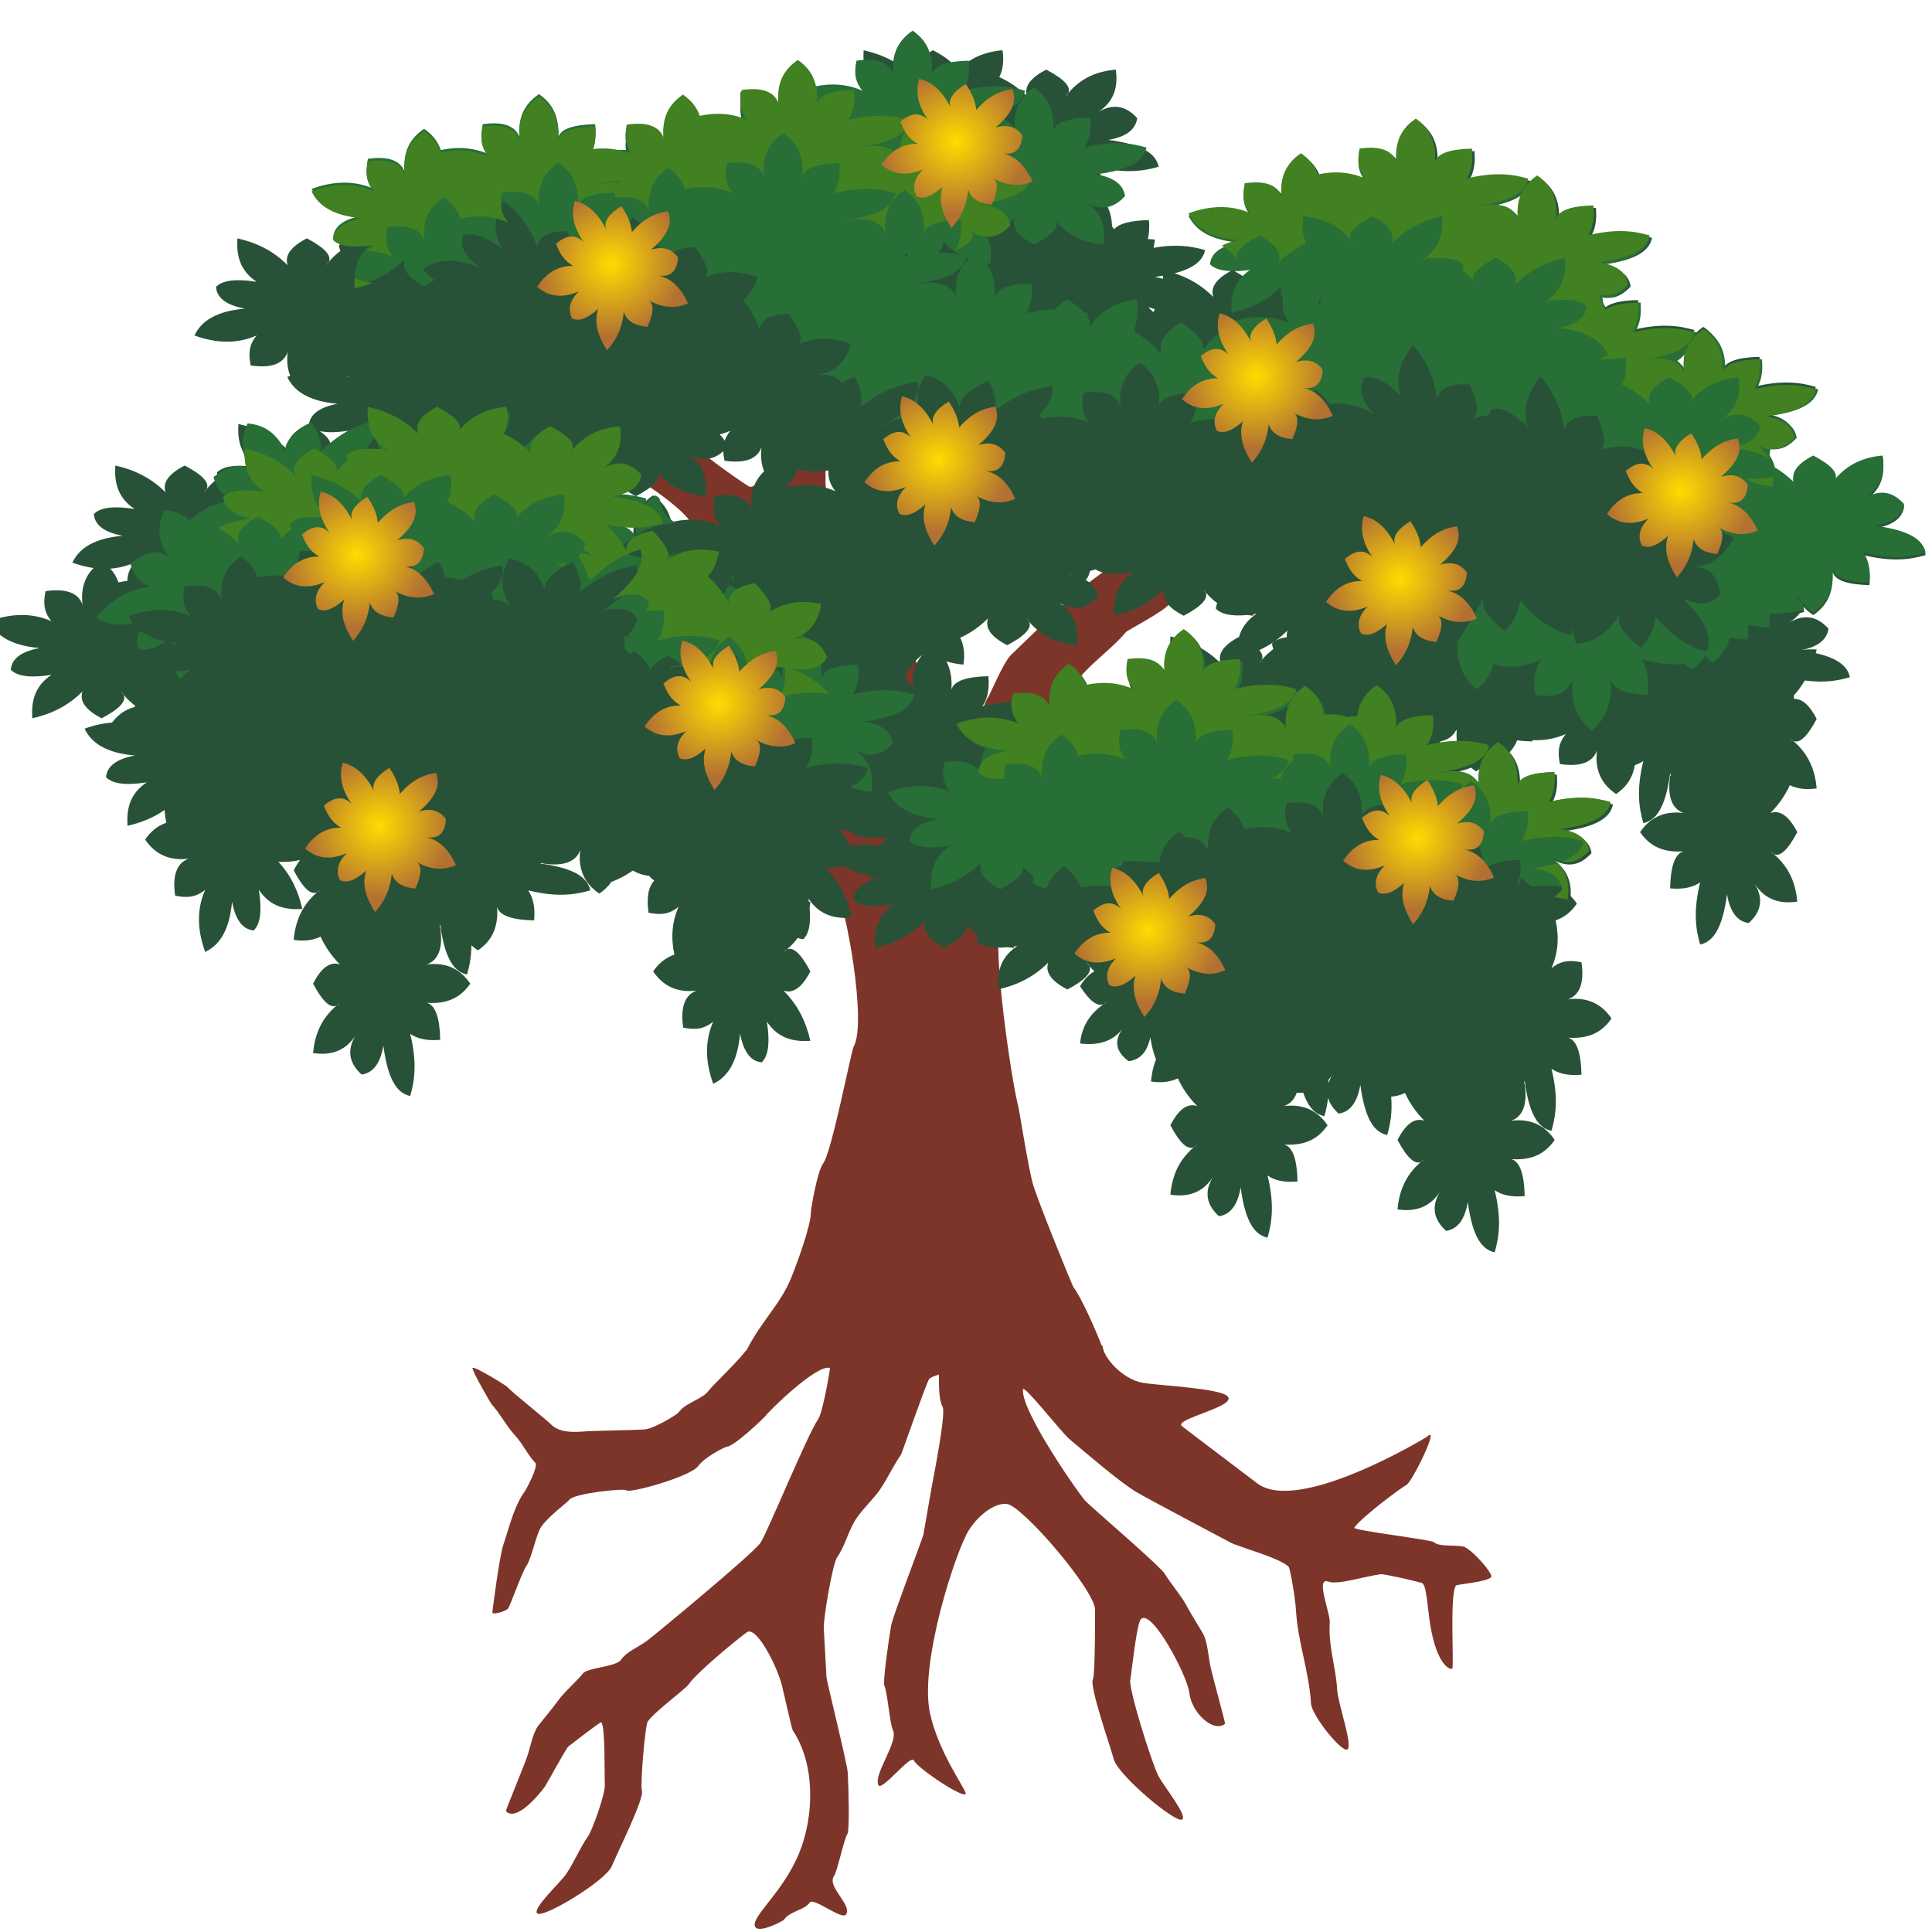 <?xml version="1.0" encoding="UTF-8" standalone="no"?><!DOCTYPE svg PUBLIC "-//W3C//DTD SVG 1.1//EN" "http://www.w3.org/Graphics/SVG/1.1/DTD/svg11.dtd"><svg width="100%" height="100%" viewBox="0 0 50 50" version="1.1" xmlns="http://www.w3.org/2000/svg" xmlns:xlink="http://www.w3.org/1999/xlink" xml:space="preserve" xmlns:serif="http://www.serif.com/" style="fill-rule:evenodd;clip-rule:evenodd;stroke-linejoin:round;stroke-miterlimit:1.414;"><path d="M19.314,34.957c0.394,-0.78 0.887,-1.202 1.166,-1.896c0.132,-0.328 0.506,-1.329 0.506,-1.69c0,-0.088 0.169,-1.074 0.316,-1.258c0.216,-0.268 0.73,-2.922 0.79,-3.026c0.351,-0.606 -0.2,-3.654 -0.474,-4.127c-0.197,-0.34 -0.347,-0.707 -0.569,-0.983c-0.252,-0.314 -0.409,-0.784 -0.632,-1.061c-0.068,-0.085 -0.595,-0.976 -0.664,-1.061c-0.178,-0.222 -0.937,-0.852 -1.011,-0.943c-0.181,-0.225 -0.614,-0.253 -0.822,-0.511c-0.025,-0.032 -0.633,-0.354 -0.885,-0.354c-0.229,0 -1.389,0.079 -1.485,0.079c-0.405,0 -0.748,0.025 -0.948,0.275c-0.069,0.085 -0.931,0.882 -1.075,1.061c-0.019,0.024 -0.809,0.605 -0.853,0.55c-0.034,-0.042 0.415,-0.949 0.442,-0.982c0.185,-0.231 0.352,-0.595 0.538,-0.826c0.212,-0.264 0.308,-0.54 0.505,-0.786c0.071,-0.088 -0.246,-0.621 -0.316,-0.707c-0.303,-0.377 -0.416,-0.8 -0.632,-1.337c-0.116,-0.289 -0.386,-1.721 -0.379,-1.729c0.041,-0.051 0.358,0.013 0.411,0.079c0.077,0.096 0.404,0.895 0.537,1.061c0.148,0.183 0.295,0.799 0.443,0.982c0.2,0.25 0.705,0.564 0.758,0.629c0.124,0.154 1.434,0.182 1.485,0.118c0.076,-0.094 1.689,0.214 1.897,0.472c0.174,0.216 0.718,0.432 0.758,0.432c0.215,0 1.018,0.676 1.043,0.708c0.09,0.112 1.404,1.234 1.739,1.1c0.01,-0.004 -0.249,-1.134 -0.38,-1.297c-0.301,-0.375 -0.529,-0.697 -0.853,-1.1c-0.121,-0.151 -0.163,-0.4 -0.284,-0.551c-0.172,-0.213 -0.761,-0.473 -0.885,-0.629c-0.276,-0.342 -0.687,-0.814 -0.98,-1.179c-0.2,-0.248 -0.542,-0.831 -0.727,-1.061c-0.223,-0.277 -0.823,-0.709 -1.011,-0.825c-0.258,-0.159 -0.534,-0.232 -0.696,-0.433c-0.144,-0.179 -0.889,-0.123 -1.011,-0.275c-0.099,-0.122 -0.516,-0.445 -0.664,-0.629c-0.135,-0.167 -0.521,-0.57 -0.569,-0.628c-0.142,-0.178 -0.223,-0.516 -0.316,-0.747c-0.108,-0.268 -0.645,-1.36 -0.632,-1.376c0.247,-0.307 0.881,0.348 1.043,0.55c0.063,0.079 0.605,0.946 0.664,0.983c0.112,0.07 0.864,0.576 0.885,0.55c0.098,-0.122 0,-1.395 0,-1.611c0,-0.255 -0.392,-1.156 -0.506,-1.297c-0.228,-0.284 -0.41,-0.667 -0.632,-0.944c-0.168,-0.209 -0.937,-0.819 -0.79,-0.943c0.161,-0.136 1.812,0.694 1.991,1.061c0.175,0.36 0.948,1.687 0.885,1.887c-0.04,0.125 0.175,1.671 0.253,1.769c0.196,0.243 1.007,0.742 1.106,0.864c0.238,0.297 1.261,1.021 1.58,1.219c0.244,0.151 0.701,-0.858 0.822,-1.415c0.028,-0.131 0.194,-1.171 0.221,-1.219c0.536,-0.93 0.435,-2.261 -0.018,-3.194c-0.457,-0.941 -1.268,-1.481 -1.246,-1.758c0.021,-0.257 0.736,0.051 0.759,0.079c0.179,0.223 0.536,0.195 0.695,0.393c0.105,0.131 0.805,-0.532 0.916,-0.393c0.188,0.233 -0.461,0.762 -0.252,1.022c0.1,0.124 0.31,0.936 0.41,1.061c0.057,0.07 0.095,1.151 0.095,1.572c0,0.236 -0.411,2.408 -0.411,2.515c0,0.42 0,0.839 0,1.258c0,0.27 0.325,1.662 0.443,1.808c0.235,0.292 0.341,0.7 0.569,0.983c0.205,0.255 0.446,0.436 0.632,0.668c0.211,0.263 0.371,0.58 0.6,0.865c0.026,0.032 0.548,1.741 0.632,1.847c0.137,0.17 0.629,0.472 0.664,0.472c0.337,0 0.539,-0.946 0.664,-1.101c0.053,-0.065 0.391,-0.899 0.6,-1.101c0.459,-0.44 1.648,-1.614 2.086,-1.925c0.195,-0.139 0.427,-0.353 0.885,-0.551c0.003,-0.001 0.988,-0.515 1.043,-0.55c0.19,-0.118 1.261,-0.506 1.454,-0.747c0.037,-0.046 0.127,-0.823 0.127,-1.14c0,-0.815 0.252,-1.619 0.252,-2.436c0,-0.318 0.767,-1.405 0.885,-1.258c0.126,0.156 -0.189,1.179 -0.189,1.572c0,0.565 -0.168,1.122 -0.095,1.729c0.032,0.263 -0.22,0.71 0.032,1.062c0.024,0.033 0.966,0.062 1.359,0.078c0.074,0.003 0.773,-0.215 1.043,-0.314c0.125,-0.046 0.193,-1.056 0.158,-1.101c-0.064,-0.079 0.478,-1.213 0.505,-1.179c0.053,0.066 -0.212,2.056 -0.031,2.28c0.03,0.037 1.069,-0.125 1.169,0c0.056,0.07 -0.388,0.673 -0.632,0.825c-0.146,0.091 -0.674,0.052 -0.79,0.197c-0.058,0.072 -1.15,0.211 -1.233,0.314c-0.202,0.252 -1.031,0.203 -1.102,0.197c-0.001,0 -0.003,0 -0.004,0l0.004,0c0.131,0.023 1.207,0.955 1.26,1.022c0.215,0.266 0.827,0.854 0.948,0.904c0.152,0.062 0.368,0.982 0.569,1.454c0.093,0.218 0.157,1.15 0,1.336c-0.129,0.154 -0.726,-1.075 -0.758,-1.415c-0.021,-0.223 -1.009,-1.211 -1.454,-1.336c-0.259,-0.073 -0.859,-0.557 -0.885,-0.59c-0.013,-0.016 -1.344,-0.175 -1.422,-0.157c-0.621,0.143 -0.802,0.054 -1.106,0.432c-0.149,0.185 -1.075,0.669 -1.107,0.708c-0.303,0.377 -0.899,0.804 -1.232,1.218c-0.205,0.256 -0.572,1.145 -0.569,1.455c0.004,0.462 1.852,-0.1 2.244,-0.118c0.156,-0.007 1.62,-0.226 1.801,0c0.038,0.047 -0.666,0.514 -0.821,0.707c-0.074,0.092 -0.482,0.197 -0.696,0.197c-0.083,0 -1.011,0.118 -1.169,0.314c-0.16,0.199 0.25,0.233 0.379,0.393c0.127,0.157 0.39,1.035 0.506,1.179c0.191,0.239 0.086,0.602 0,0.904c-0.061,0.214 -0.749,-1.049 -0.917,-1.257c-0.023,-0.03 -0.928,-0.419 -1.011,-0.315c-0.237,0.295 -1.037,0.7 -1.106,0.786c-0.095,0.118 -0.59,1.852 -0.664,2.083c-0.21,0.653 0.294,4.091 0.474,4.756c0.017,0.062 0.269,1.648 0.379,2.005c0.167,0.539 1.021,2.623 1.043,2.65c0.194,0.241 0.568,1.089 0.731,1.51l0.021,-0.001c0.015,0.31 0.525,0.88 1.053,0.966c0.445,0.073 1.98,0.137 2.184,0.347c0.255,0.26 -1.361,0.578 -1.189,0.764c0.033,0.036 1.773,1.346 1.952,1.485c1.063,0.824 4.383,-1.187 4.403,-1.205c0.342,-0.326 -0.389,1.174 -0.537,1.249c-0.118,0.06 -1.151,0.823 -1.35,1.107c-0.049,0.07 2.006,0.311 2.068,0.378c0.124,0.134 0.649,0.05 0.799,0.128c0.252,0.131 0.729,0.695 0.677,0.77c-0.093,0.133 -0.886,0.185 -0.914,0.224c-0.167,0.239 -0.045,2.077 -0.094,2.147c-0.026,0.037 -0.389,-0.029 -0.57,-1.133c-0.072,-0.438 -0.092,-1.049 -0.22,-1.085c-0.274,-0.076 -0.983,-0.234 -1.058,-0.225c-0.39,0.05 -1.127,0.284 -1.351,0.194c-0.362,-0.143 0.045,0.797 0.028,1.062c-0.039,0.612 0.159,1.153 0.191,1.717c0.022,0.392 0.393,1.386 0.277,1.552c-0.11,0.157 -0.935,-0.863 -0.953,-1.179c-0.046,-0.816 -0.343,-1.597 -0.389,-2.41c-0.017,-0.316 -0.15,-1.084 -0.189,-1.126c-0.207,-0.224 -1.297,-0.52 -1.492,-0.622c-0.058,-0.029 -2.239,-1.186 -2.44,-1.308c-0.455,-0.274 -1.252,-0.969 -1.734,-1.369c-0.22,-0.183 -1.193,-1.439 -1.21,-1.292c-0.06,0.549 1.461,2.732 1.625,2.895c0.225,0.223 1.96,1.706 2.052,1.886c0.076,0.146 0.428,0.57 0.541,0.788c0.103,0.199 0.412,0.693 0.448,0.763c0.109,0.211 0.13,0.562 0.181,0.813c0.059,0.29 0.398,1.497 0.382,1.509c-0.294,0.236 -0.864,-0.272 -0.925,-0.81c-0.049,-0.428 -0.964,-2.172 -1.251,-1.903c-0.11,0.104 -0.239,1.364 -0.276,1.575c-0.044,0.249 0.558,2.159 0.728,2.487c0.128,0.249 0.774,1.046 0.61,1.128c-0.181,0.091 -1.653,-1.151 -1.764,-1.557c-0.109,-0.397 -0.638,-1.896 -0.541,-2.075c0.06,-0.111 0.055,-1.657 0.056,-1.795c0.003,-0.497 -1.846,-2.657 -2.268,-2.737c-0.269,-0.051 -0.706,0.22 -0.995,0.669c-0.328,0.508 -1.302,3.453 -1.006,4.759c0.221,0.981 0.848,1.839 0.916,2.043c0.079,0.239 -1.219,-0.606 -1.34,-0.84c-0.081,-0.156 -0.828,0.808 -0.913,0.644c-0.143,-0.278 0.532,-1.124 0.372,-1.432c-0.077,-0.148 -0.143,-0.997 -0.22,-1.145c-0.043,-0.083 0.105,-1.149 0.177,-1.561c0.041,-0.231 0.815,-2.246 0.834,-2.351c0.072,-0.41 0.144,-0.82 0.215,-1.229c0.047,-0.264 0.373,-1.897 0.283,-2.07c-0.108,-0.209 -0.09,-0.538 -0.097,-0.839c-0.135,0.042 -0.228,0.081 -0.252,0.115c-0.079,0.113 -0.706,1.925 -0.73,1.959c-0.212,0.304 -0.354,0.634 -0.551,0.914c-0.172,0.247 -0.403,0.449 -0.593,0.721c-0.211,0.301 -0.294,0.717 -0.512,1.028c-0.11,0.156 -0.356,1.572 -0.341,1.842c0.024,0.418 0.047,0.836 0.07,1.254c0.006,0.108 0.538,2.24 0.551,2.475c0.023,0.42 0.046,1.501 -0.007,1.576c-0.093,0.133 -0.258,0.961 -0.35,1.094c-0.194,0.277 0.483,0.749 0.309,0.998c-0.103,0.147 -0.839,-0.454 -0.936,-0.314c-0.148,0.21 -0.505,0.213 -0.672,0.451c-0.021,0.03 -0.718,0.398 -0.753,0.143c-0.037,-0.274 0.742,-0.882 1.145,-1.859c0.4,-0.97 0.427,-2.307 -0.16,-3.189c-0.03,-0.046 -0.253,-1.069 -0.289,-1.197c-0.152,-0.545 -0.664,-1.513 -0.899,-1.341c-0.307,0.224 -1.287,1.033 -1.508,1.349c-0.092,0.131 -0.874,0.698 -1.055,0.957c-0.073,0.104 -0.2,1.665 -0.154,1.786c0.075,0.195 -0.623,1.584 -0.777,1.958c-0.158,0.381 -1.759,1.349 -1.927,1.228c-0.153,-0.111 0.579,-0.786 0.735,-1.009c0.206,-0.294 0.366,-0.692 0.578,-0.994c0.106,-0.151 0.446,-1.083 0.432,-1.337c-0.012,-0.216 0.015,-1.495 -0.09,-1.608c-0.022,-0.024 -0.744,0.545 -0.852,0.624c-0.057,0.042 -0.549,0.953 -0.607,1.037c-0.151,0.215 -0.747,0.923 -1.01,0.638c-0.014,-0.016 0.461,-1.15 0.554,-1.427c0.08,-0.238 0.141,-0.582 0.273,-0.771c0.044,-0.063 0.408,-0.498 0.533,-0.676c0.137,-0.196 0.535,-0.553 0.627,-0.684c0.113,-0.161 0.86,-0.17 0.993,-0.361c0.15,-0.214 0.421,-0.309 0.67,-0.49c0.181,-0.132 2.728,-2.237 2.935,-2.532c0.171,-0.244 1.216,-2.804 1.496,-3.204c0.121,-0.173 0.316,-1.323 0.306,-1.326c-0.342,-0.105 -1.59,1.126 -1.673,1.246c-0.024,0.034 -0.787,0.776 -1.001,0.794c-0.04,0.004 -0.571,0.265 -0.733,0.496c-0.192,0.275 -1.784,0.719 -1.865,0.632c-0.055,-0.06 -1.361,0.08 -1.475,0.244c-0.049,0.07 -0.536,0.426 -0.722,0.692c-0.137,0.195 -0.25,0.822 -0.387,1.018c-0.123,0.176 -0.404,1.001 -0.476,1.104c-0.049,0.07 -0.362,0.161 -0.406,0.113c-0.007,-0.007 0.182,-1.459 0.282,-1.757c0.185,-0.554 0.275,-0.985 0.556,-1.387c0.065,-0.092 0.351,-0.651 0.276,-0.733c-0.211,-0.228 -0.322,-0.495 -0.549,-0.741c-0.198,-0.215 -0.384,-0.564 -0.582,-0.778c-0.029,-0.031 -0.528,-0.897 -0.496,-0.942c0.041,-0.059 0.861,0.454 0.882,0.476c0.153,0.166 1.058,0.888 1.131,0.967c0.214,0.232 0.557,0.229 0.962,0.194c0.095,-0.008 1.257,-0.028 1.486,-0.048c0.251,-0.021 0.839,-0.394 0.863,-0.428c0.192,-0.275 0.623,-0.34 0.791,-0.58c0.069,-0.097 0.791,-0.79 0.956,-1.027l0.013,0Z" style="fill:#7d3529;"/><path d="M21.8,2.6c-0.002,-0.014 -0.004,-0.029 -0.005,-0.044c0.128,-0.128 0.358,-0.203 0.81,-0.162c0.052,-0.008 0.103,-0.014 0.155,-0.019c0.002,0.013 0.004,0.025 0.005,0.037c0.027,0.004 0.054,0.008 0.082,0.012c-0.446,-0.298 -0.522,-0.698 -0.497,-1.124c0.464,0.105 0.907,0.3 1.301,0.694c-0.084,-0.246 0.074,-0.478 0.497,-0.694c0.467,0.246 0.642,0.446 0.568,0.606c-0.024,0.028 -0.048,0.058 -0.072,0.088c0.033,-0.028 0.057,-0.057 0.072,-0.088c0.352,-0.412 0.775,-0.566 1.229,-0.606c0.039,0.259 0.017,0.493 -0.083,0.695c0.253,0.115 0.494,0.276 0.719,0.501c-0.084,-0.246 0.074,-0.478 0.497,-0.694c0.467,0.246 0.643,0.446 0.568,0.606c-0.024,0.028 -0.048,0.058 -0.071,0.088c0.033,-0.028 0.057,-0.057 0.071,-0.088c0.352,-0.412 0.775,-0.566 1.23,-0.606c0.069,0.459 -0.055,0.838 -0.457,1.099c-0.013,0.008 -0.027,0.016 -0.04,0.025c0.014,-0.009 0.027,-0.017 0.04,-0.025c0.392,-0.236 0.725,-0.16 1.012,0.157c-0.046,0.32 -0.322,0.489 -0.745,0.563c0.936,0.122 1.233,0.383 1.301,0.694c-0.408,0.119 -0.879,0.18 -1.608,0c0.12,0.178 0.187,0.418 0.153,0.777c-0.016,0 -0.033,-0.001 -0.049,-0.001c0.176,0.185 0.289,0.429 0.297,0.771c0.021,0.023 0.039,0.047 0.055,0.071c0.131,-0.154 0.442,-0.228 0.898,-0.237c0.019,0.195 0.007,0.356 -0.027,0.49c0.059,0.002 0.12,0.007 0.182,0.015c-0.007,0.072 -0.019,0.143 -0.035,0.213c0.578,-0.104 0.98,-0.045 1.335,0.059c-0.054,0.245 -0.25,0.459 -0.789,0.599c0.355,0.117 0.693,0.304 1.002,0.613c-0.081,-0.239 0.064,-0.464 0.457,-0.674c-0.243,-0.014 -0.388,-0.079 -0.48,-0.171c0.023,-0.274 0.251,-0.469 0.745,-0.562c-0.723,-0.063 -1.123,-0.314 -1.3,-0.695c0.572,-0.209 1.11,-0.22 1.607,0c-0.228,-0.277 -0.199,-0.528 -0.153,-0.777c0.526,-0.076 0.845,0.04 0.957,0.347c-0.062,-0.518 0.13,-0.876 0.497,-1.124c0.196,0.135 0.351,0.309 0.435,0.549c0.435,-0.094 0.848,-0.064 1.237,0.108c-0.228,-0.276 -0.199,-0.527 -0.153,-0.776c0.526,-0.077 0.845,0.039 0.957,0.347c-0.062,-0.519 0.13,-0.876 0.497,-1.124c0.326,0.224 0.538,0.555 0.497,1.124c0.063,-0.23 0.403,-0.336 0.957,-0.347c0.034,0.358 -0.033,0.599 -0.153,0.776c0.729,-0.179 1.2,-0.119 1.607,0c-0.067,0.311 -0.364,0.573 -1.3,0.695c0.026,0.005 0.052,0.01 0.077,0.015l0.003,-0.016c0.526,-0.077 0.845,0.039 0.958,0.347c-0.063,-0.518 0.13,-0.876 0.497,-1.124c0.326,0.224 0.538,0.555 0.497,1.124c0.063,-0.23 0.403,-0.336 0.957,-0.347c0.034,0.359 -0.033,0.599 -0.154,0.776c0.73,-0.179 1.201,-0.118 1.608,0c-0.067,0.311 -0.364,0.573 -1.301,0.695c0.423,0.074 0.7,0.243 0.746,0.562c-0.231,0.256 -0.492,0.355 -0.789,0.261c0.007,0.033 0.013,0.067 0.018,0.103c0.048,0.055 0.088,0.113 0.12,0.174c0.153,-0.119 0.442,-0.177 0.844,-0.186c0.034,0.359 -0.033,0.6 -0.153,0.777c0.729,-0.179 1.2,-0.119 1.608,0c-0.068,0.311 -0.365,0.572 -1.301,0.695c0.026,0.005 0.052,0.01 0.078,0.015l0.003,-0.016c0.525,-0.077 0.845,0.039 0.957,0.347c-0.062,-0.519 0.13,-0.876 0.497,-1.124c0.326,0.224 0.538,0.555 0.497,1.124c0.063,-0.23 0.403,-0.336 0.957,-0.347c0.034,0.358 -0.033,0.599 -0.153,0.776c0.729,-0.179 1.2,-0.119 1.607,0c-0.067,0.311 -0.364,0.573 -1.3,0.695c0.422,0.073 0.699,0.243 0.745,0.562c-0.187,0.207 -0.394,0.311 -0.623,0.294c0.001,0.088 -0.007,0.172 -0.023,0.253c0.051,0.098 0.083,0.205 0.098,0.319c0.189,0.105 0.37,0.24 0.543,0.412c-0.084,-0.246 0.073,-0.478 0.496,-0.695c0.468,0.247 0.643,0.447 0.569,0.607c-0.025,0.028 -0.048,0.057 -0.072,0.088c0.033,-0.028 0.057,-0.058 0.072,-0.088c0.351,-0.413 0.775,-0.566 1.229,-0.607c0.069,0.46 -0.054,0.838 -0.456,1.099c-0.014,0.008 -0.027,0.017 -0.041,0.025c0.014,-0.008 0.027,-0.016 0.041,-0.025c0.391,-0.235 0.724,-0.159 1.011,0.158c-0.046,0.32 -0.322,0.489 -0.745,0.562c0.936,0.123 1.233,0.384 1.301,0.695c-0.408,0.119 -0.879,0.179 -1.608,0c0.12,0.178 0.187,0.418 0.154,0.777c-0.554,-0.012 -0.894,-0.118 -0.958,-0.348c0.041,0.569 -0.17,0.901 -0.497,1.124c-0.093,-0.063 -0.175,-0.133 -0.245,-0.211c-0.005,0.011 -0.011,0.023 -0.017,0.034c0.012,0.031 0.021,0.062 0.028,0.094c-0.036,0.011 -0.073,0.021 -0.11,0.03c-0.071,0.091 -0.162,0.173 -0.274,0.246c-0.013,0.008 -0.027,0.016 -0.04,0.025c0.013,-0.008 0.027,-0.017 0.04,-0.025c0.391,-0.236 0.724,-0.16 1.012,0.158c-0.045,0.309 -0.306,0.478 -0.706,0.555c0.129,-0.022 0.263,-0.025 0.401,-0.016c-0.008,0.032 -0.015,0.063 -0.023,0.095c0.611,0.139 0.827,0.363 0.883,0.622c-0.319,0.094 -0.677,0.151 -1.168,0.085c-0.078,0.133 -0.171,0.263 -0.283,0.387c0.003,0.029 0.005,0.059 0.005,0.09c0.206,-0.01 0.401,0.158 0.586,0.518c-0.247,0.467 -0.447,0.643 -0.607,0.568c-0.028,-0.024 -0.057,-0.048 -0.088,-0.071c0.028,0.033 0.057,0.057 0.088,0.071c0.413,0.352 0.566,0.775 0.607,1.23c-0.26,0.039 -0.494,0.016 -0.695,-0.083c-0.116,0.252 -0.277,0.493 -0.502,0.719c0.246,-0.084 0.478,0.074 0.695,0.496c-0.247,0.468 -0.447,0.643 -0.607,0.569c-0.028,-0.025 -0.057,-0.048 -0.088,-0.072c0.028,0.033 0.057,0.057 0.088,0.072c0.413,0.352 0.566,0.775 0.607,1.229c-0.46,0.069 -0.838,-0.054 -1.099,-0.456c-0.008,-0.014 -0.017,-0.027 -0.026,-0.041c0.009,0.014 0.017,0.027 0.026,0.041c0.235,0.391 0.159,0.724 -0.158,1.011c-0.32,-0.046 -0.489,-0.322 -0.562,-0.745c-0.123,0.936 -0.384,1.233 -0.695,1.301c-0.119,-0.408 -0.179,-0.878 0,-1.608c-0.178,0.12 -0.418,0.187 -0.777,0.154c0.011,-0.554 0.118,-0.894 0.348,-0.958c-0.569,0.042 -0.901,-0.17 -1.125,-0.497c0.248,-0.366 0.606,-0.559 1.125,-0.496c-0.308,-0.113 -0.424,-0.432 -0.348,-0.958l0.017,-0.003c-0.006,-0.025 -0.011,-0.051 -0.015,-0.078c-0.123,0.937 -0.384,1.234 -0.695,1.301c-0.119,-0.407 -0.18,-0.878 0,-1.608c-0.065,0.044 -0.137,0.081 -0.221,0.108c-0.056,0.348 -0.237,0.579 -0.484,0.748c-0.367,-0.248 -0.559,-0.605 -0.497,-1.124c-0.112,0.308 -0.431,0.424 -0.957,0.347c-0.046,-0.249 -0.075,-0.5 0.153,-0.776c-0.275,0.121 -0.563,0.172 -0.863,0.158c-0.001,0.011 -0.002,0.022 -0.003,0.033c-0.146,-0.003 -0.277,-0.012 -0.392,-0.029c-0.049,0.12 -0.116,0.222 -0.198,0.311c0.189,0.213 0.296,0.503 0.265,0.922c0.064,-0.23 0.404,-0.336 0.958,-0.347c0.033,0.359 -0.034,0.599 -0.154,0.776c0.729,-0.179 1.2,-0.119 1.608,0c-0.068,0.311 -0.365,0.573 -1.301,0.695c0.423,0.074 0.699,0.243 0.745,0.562c-0.287,0.318 -0.62,0.393 -1.012,0.158c-0.013,-0.008 -0.026,-0.017 -0.04,-0.025c0.014,0.009 0.027,0.017 0.04,0.025c0.359,0.233 0.496,0.559 0.472,0.953c0.058,0.058 0.112,0.124 0.16,0.196c-0.134,0.197 -0.308,0.352 -0.549,0.435c0.095,0.435 0.064,0.849 -0.108,1.238c0.277,-0.229 0.528,-0.2 0.777,-0.154c0.076,0.526 -0.039,0.845 -0.347,0.957c0.518,-0.062 0.876,0.13 1.124,0.497c-0.224,0.327 -0.556,0.538 -1.124,0.497c0.229,0.064 0.336,0.404 0.347,0.958c-0.359,0.033 -0.599,-0.034 -0.777,-0.154c0.18,0.729 0.119,1.2 0,1.608c-0.311,-0.068 -0.572,-0.365 -0.694,-1.301c-0.005,0.027 -0.01,0.052 -0.015,0.078l0.016,0.003c0.076,0.526 -0.04,0.845 -0.347,0.957c0.518,-0.062 0.876,0.13 1.124,0.497c-0.224,0.327 -0.556,0.538 -1.124,0.497c0.229,0.063 0.336,0.403 0.347,0.957c-0.359,0.034 -0.599,-0.033 -0.777,-0.153c0.18,0.729 0.119,1.2 0,1.608c-0.311,-0.068 -0.572,-0.365 -0.695,-1.301c-0.073,0.423 -0.242,0.699 -0.562,0.745c-0.317,-0.287 -0.393,-0.62 -0.158,-1.012c0.009,-0.013 0.017,-0.026 0.026,-0.04c-0.009,0.013 -0.018,0.027 -0.026,0.04c-0.26,0.402 -0.639,0.526 -1.099,0.457c0.041,-0.455 0.195,-0.878 0.607,-1.23c0.031,-0.014 0.06,-0.038 0.088,-0.071c-0.03,0.023 -0.06,0.047 -0.088,0.071c-0.16,0.075 -0.36,-0.101 -0.607,-0.568c0.217,-0.423 0.449,-0.581 0.695,-0.497c-0.225,-0.225 -0.386,-0.466 -0.501,-0.719c-0.11,0.055 -0.23,0.086 -0.358,0.097c0.033,0.403 -0.021,0.713 -0.103,0.993c-0.311,-0.067 -0.572,-0.364 -0.695,-1.3c-0.073,0.422 -0.242,0.699 -0.562,0.745c-0.14,-0.127 -0.233,-0.262 -0.273,-0.408c-0.019,0.173 -0.054,0.328 -0.097,0.475c-0.216,-0.046 -0.408,-0.204 -0.546,-0.609c-0.055,0.005 -0.112,0.006 -0.17,0.003c-0.057,0.171 -0.165,0.285 -0.325,0.344c0.518,-0.062 0.876,0.13 1.124,0.497c-0.224,0.326 -0.555,0.538 -1.124,0.497c0.23,0.063 0.336,0.403 0.347,0.957c-0.359,0.034 -0.599,-0.033 -0.776,-0.154c0.179,0.73 0.119,1.201 0,1.608c-0.311,-0.067 -0.573,-0.364 -0.695,-1.3c-0.074,0.422 -0.243,0.699 -0.562,0.745c-0.318,-0.288 -0.393,-0.621 -0.158,-1.012c0.008,-0.013 0.017,-0.027 0.025,-0.041c-0.009,0.014 -0.017,0.028 -0.025,0.041c-0.261,0.402 -0.639,0.526 -1.099,0.456c0.041,-0.454 0.194,-0.877 0.606,-1.229c0.031,-0.015 0.061,-0.038 0.089,-0.071c-0.031,0.023 -0.061,0.047 -0.089,0.071c-0.159,0.074 -0.359,-0.101 -0.606,-0.568c0.216,-0.423 0.449,-0.581 0.695,-0.497c-0.226,-0.225 -0.386,-0.467 -0.502,-0.719c-0.005,0.003 -0.01,0.005 -0.015,0.007l-0.003,0.009l-0.011,-0.002c-0.194,0.088 -0.418,0.106 -0.666,0.069c0.018,-0.198 0.057,-0.39 0.13,-0.573c-0.061,-0.147 -0.111,-0.333 -0.148,-0.568c-0.073,0.349 -0.242,0.577 -0.562,0.615c-0.318,-0.237 -0.393,-0.512 -0.158,-0.835c0.008,-0.011 0.017,-0.022 0.025,-0.033c-0.009,0.011 -0.017,0.022 -0.025,0.033c-0.261,0.332 -0.639,0.434 -1.099,0.377c0.041,-0.375 0.194,-0.724 0.606,-1.015c0.031,-0.012 0.061,-0.031 0.089,-0.059c-0.031,0.02 -0.06,0.039 -0.089,0.059c-0.159,0.062 -0.359,-0.083 -0.606,-0.469c0.12,-0.193 0.245,-0.319 0.374,-0.381c-0.045,-0.043 -0.089,-0.089 -0.132,-0.139c-0.014,-0.031 -0.038,-0.061 -0.071,-0.089c0.024,0.031 0.047,0.06 0.071,0.089c0.075,0.159 -0.101,0.359 -0.568,0.606c-0.423,-0.217 -0.58,-0.449 -0.497,-0.695c-0.394,0.395 -0.836,0.59 -1.3,0.695c-0.026,-0.427 0.051,-0.826 0.497,-1.124c-0.028,0.004 -0.056,0.008 -0.082,0.012c-0.002,0.012 -0.004,0.024 -0.005,0.036c-0.052,-0.004 -0.104,-0.01 -0.155,-0.018c-0.453,0.041 -0.682,-0.035 -0.811,-0.163c0.005,-0.051 0.016,-0.1 0.035,-0.145c-0.104,-0.077 -0.204,-0.169 -0.299,-0.28c-0.014,-0.031 -0.038,-0.06 -0.071,-0.088c0.023,0.03 0.047,0.06 0.071,0.088c0.075,0.16 -0.101,0.359 -0.568,0.606c-0.423,-0.216 -0.581,-0.448 -0.497,-0.694c-0.394,0.394 -0.836,0.589 -1.301,0.694c-0.025,-0.427 0.051,-0.826 0.497,-1.124c-0.616,0.094 -0.903,0.017 -1.052,-0.133c0.023,-0.273 0.251,-0.468 0.745,-0.562c-0.024,-0.002 -0.048,-0.004 -0.072,-0.007c-0.073,0.022 -0.146,0.041 -0.219,0.058c-0.002,-0.03 -0.003,-0.06 -0.004,-0.09c-0.254,-0.046 -0.458,-0.122 -0.618,-0.223c-0.082,-0.008 -0.163,-0.019 -0.243,-0.035c-0.105,0.063 -0.213,0.074 -0.324,0.036c0.395,0.394 0.59,0.836 0.695,1.301c-0.427,0.025 -0.826,-0.051 -1.124,-0.497c0.004,0.028 0.008,0.055 0.012,0.082c0.012,0.001 0.024,0.003 0.037,0.005c-0.005,0.052 -0.011,0.103 -0.019,0.154c0.041,0.453 -0.034,0.683 -0.163,0.811c-0.051,-0.004 -0.1,-0.016 -0.145,-0.035c-0.077,0.105 -0.169,0.205 -0.28,0.299c-0.031,0.015 -0.06,0.039 -0.088,0.072c0.031,-0.024 0.06,-0.048 0.088,-0.072c0.16,-0.074 0.36,0.101 0.607,0.568c-0.217,0.423 -0.449,0.581 -0.695,0.497c0.394,0.394 0.589,0.837 0.695,1.301c-0.427,0.025 -0.826,-0.051 -1.125,-0.497c0.094,0.616 0.017,0.903 -0.132,1.052c-0.274,-0.022 -0.469,-0.25 -0.562,-0.745c-0.063,0.724 -0.314,1.123 -0.695,1.301c-0.208,-0.572 -0.22,-1.11 0,-1.608c-0.277,0.228 -0.528,0.2 -0.777,0.154c-0.076,-0.526 0.04,-0.845 0.347,-0.958c-0.518,0.063 -0.876,-0.13 -1.124,-0.497c0.135,-0.196 0.309,-0.351 0.549,-0.434c-0.094,-0.435 -0.063,-0.849 0.108,-1.238c-0.276,0.229 -0.527,0.2 -0.776,0.154c-0.057,-0.391 -0.008,-0.668 0.148,-0.83c-0.054,-0.041 -0.099,-0.082 -0.136,-0.124c-0.157,-0.018 -0.296,-0.065 -0.418,-0.138c-0.18,0.127 -0.367,0.224 -0.559,0.297c-0.083,0.119 -0.188,0.217 -0.309,0.3c-0.366,-0.248 -0.559,-0.606 -0.496,-1.125c-0.113,0.308 -0.432,0.424 -0.958,0.348l-0.003,-0.017c-0.025,0.006 -0.051,0.011 -0.078,0.015c0.937,0.123 1.234,0.384 1.301,0.695c-0.408,0.119 -0.878,0.18 -1.608,0c0.12,0.178 0.188,0.418 0.154,0.777c-0.554,-0.011 -0.894,-0.118 -0.958,-0.347c0.008,0.105 0.007,0.201 -0.002,0.291l0,0.004l0,0c-0.04,0.394 -0.229,0.647 -0.494,0.829c-0.062,-0.042 -0.118,-0.086 -0.169,-0.134c-0.001,0.293 -0.048,0.536 -0.113,0.759c-0.311,-0.067 -0.573,-0.364 -0.695,-1.3c-0.005,0.026 -0.01,0.052 -0.015,0.077l0.016,0.003c0.076,0.526 -0.039,0.845 -0.347,0.958c0.518,-0.063 0.876,0.13 1.124,0.497c-0.224,0.326 -0.555,0.538 -1.124,0.496c0.23,0.064 0.336,0.404 0.347,0.958c-0.359,0.033 -0.599,-0.034 -0.777,-0.154c0.18,0.73 0.119,1.2 0,1.608c-0.311,-0.067 -0.572,-0.364 -0.694,-1.301c-0.074,0.423 -0.243,0.699 -0.562,0.746c-0.318,-0.288 -0.394,-0.621 -0.158,-1.012c0.008,-0.013 0.017,-0.027 0.025,-0.041c-0.009,0.014 -0.017,0.027 -0.025,0.041c-0.261,0.402 -0.64,0.525 -1.099,0.456c0.041,-0.454 0.194,-0.877 0.606,-1.229c0.031,-0.015 0.061,-0.039 0.089,-0.072c-0.031,0.024 -0.061,0.048 -0.089,0.072c-0.16,0.074 -0.359,-0.101 -0.606,-0.568c0.216,-0.423 0.448,-0.581 0.695,-0.497c-0.226,-0.226 -0.387,-0.467 -0.502,-0.719c-0.202,0.099 -0.435,0.122 -0.695,0.083c0.041,-0.455 0.194,-0.878 0.606,-1.23c0.031,-0.014 0.061,-0.038 0.089,-0.071c-0.031,0.023 -0.061,0.047 -0.089,0.071c-0.16,0.075 -0.359,-0.101 -0.606,-0.568c0.054,-0.106 0.11,-0.196 0.166,-0.269c-0.182,0.043 -0.37,0.058 -0.562,0.046c0.344,0.374 0.521,0.788 0.619,1.222c-0.427,0.025 -0.826,-0.051 -1.125,-0.497c0.095,0.616 0.017,0.903 -0.132,1.052c-0.274,-0.023 -0.469,-0.251 -0.562,-0.745c-0.063,0.723 -0.314,1.123 -0.695,1.301c-0.208,-0.573 -0.22,-1.11 0,-1.608c-0.277,0.228 -0.528,0.199 -0.777,0.153c-0.076,-0.526 0.04,-0.845 0.348,-0.957c-0.519,0.062 -0.877,-0.13 -1.125,-0.497c0.135,-0.196 0.309,-0.351 0.55,-0.434c-0.025,-0.111 -0.04,-0.221 -0.048,-0.329c-0.301,0.21 -0.624,0.332 -0.958,0.408c-0.026,-0.427 0.051,-0.826 0.497,-1.124c-0.616,0.094 -0.903,0.016 -1.053,-0.133c0.023,-0.273 0.251,-0.469 0.746,-0.562c-0.724,-0.063 -1.123,-0.314 -1.301,-0.695c0.242,-0.088 0.479,-0.141 0.709,-0.156c0.144,-0.191 0.33,-0.337 0.589,-0.406c0.004,-0.011 0.008,-0.022 0.012,-0.032c-0.104,-0.077 -0.204,-0.169 -0.299,-0.28c-0.014,-0.031 -0.038,-0.06 -0.071,-0.088c0.023,0.03 0.047,0.06 0.071,0.088c0.075,0.16 -0.101,0.36 -0.568,0.606c-0.423,-0.216 -0.58,-0.448 -0.497,-0.694c-0.394,0.394 -0.836,0.589 -1.3,0.694c-0.026,-0.426 0.051,-0.825 0.496,-1.124c-0.616,0.094 -0.902,0.017 -1.052,-0.132c0.023,-0.274 0.251,-0.469 0.745,-0.562c-0.723,-0.063 -1.122,-0.314 -1.3,-0.695c0.572,-0.208 1.11,-0.22 1.607,0c-0.228,-0.277 -0.199,-0.528 -0.153,-0.777c0.526,-0.076 0.845,0.04 0.957,0.347c-0.048,-0.406 0.059,-0.713 0.284,-0.946c-0.178,-0.025 -0.36,-0.072 -0.546,-0.14c0.178,-0.38 0.577,-0.632 1.301,-0.694c-0.495,-0.094 -0.723,-0.289 -0.746,-0.563c0.15,-0.149 0.437,-0.226 1.053,-0.132c-0.446,-0.298 -0.523,-0.697 -0.497,-1.124c0.464,0.105 0.907,0.3 1.301,0.694c-0.084,-0.246 0.073,-0.478 0.496,-0.694c0.468,0.247 0.643,0.446 0.569,0.606c-0.025,0.028 -0.048,0.058 -0.072,0.088c0.033,-0.028 0.057,-0.057 0.072,-0.088c0.094,-0.111 0.194,-0.203 0.299,-0.28c-0.02,-0.045 -0.031,-0.094 -0.035,-0.145c0.128,-0.128 0.358,-0.204 0.81,-0.163c0.051,-0.008 0.103,-0.014 0.155,-0.018c0.002,0.012 0.003,0.024 0.005,0.036c0.027,0.004 0.054,0.008 0.082,0.012c-0.446,-0.298 -0.522,-0.697 -0.497,-1.124c0.464,0.105 0.907,0.3 1.301,0.695c-0.084,-0.246 0.074,-0.478 0.497,-0.695c0.009,0.005 0.018,0.01 0.027,0.014c0.035,-0.259 0.264,-0.445 0.742,-0.536c-0.723,-0.062 -1.123,-0.314 -1.301,-0.694c0.026,-0.01 0.052,-0.019 0.077,-0.027c-0.071,-0.175 -0.096,-0.379 -0.067,-0.617c-0.112,0.308 -0.431,0.424 -0.957,0.347c-0.046,-0.249 -0.075,-0.5 0.153,-0.776c-0.498,0.22 -1.035,0.208 -1.608,0c0.178,-0.381 0.578,-0.633 1.301,-0.695c-0.494,-0.094 -0.722,-0.289 -0.745,-0.562c0.149,-0.149 0.436,-0.227 1.052,-0.133c-0.446,-0.298 -0.522,-0.697 -0.497,-1.124c0.465,0.105 0.907,0.301 1.301,0.695c-0.084,-0.246 0.074,-0.478 0.497,-0.695c0.467,0.247 0.643,0.447 0.568,0.606c-0.024,0.029 -0.048,0.058 -0.071,0.089c0.033,-0.028 0.057,-0.058 0.071,-0.089c0.095,-0.111 0.195,-0.203 0.299,-0.279c-0.019,-0.046 -0.031,-0.094 -0.035,-0.146c0.01,-0.009 0.02,-0.019 0.03,-0.027c-0.077,-0.03 -0.135,-0.069 -0.181,-0.115c0.023,-0.273 0.251,-0.468 0.745,-0.562c-0.723,-0.062 -1.123,-0.314 -1.3,-0.694c0.572,-0.209 1.11,-0.22 1.607,0c-0.228,-0.277 -0.199,-0.528 -0.153,-0.777c0.526,-0.076 0.845,0.039 0.957,0.347c-0.062,-0.518 0.13,-0.876 0.497,-1.124c0.196,0.135 0.351,0.308 0.434,0.549c0.436,-0.094 0.849,-0.064 1.238,0.108c-0.228,-0.277 -0.199,-0.527 -0.153,-0.777c0.526,-0.076 0.845,0.04 0.957,0.348c-0.062,-0.519 0.13,-0.877 0.497,-1.124c0.326,0.223 0.538,0.555 0.497,1.124c0.063,-0.23 0.403,-0.336 0.957,-0.348c0.034,0.359 -0.033,0.6 -0.153,0.777c0.382,-0.094 0.694,-0.122 0.962,-0.11c-0.04,-0.16 -0.018,-0.313 0.01,-0.465c0.526,-0.077 0.845,0.039 0.958,0.347c-0.063,-0.519 0.13,-0.876 0.496,-1.124c0.197,0.134 0.352,0.308 0.435,0.549c0.435,-0.094 0.849,-0.064 1.238,0.108c-0.187,-0.227 -0.202,-0.436 -0.176,-0.642c-0.013,-0.111 -0.014,-0.225 -0.007,-0.342c0.241,0.055 0.476,0.134 0.702,0.252c0.035,0.016 0.067,0.033 0.096,0.054c0.06,0.035 0.119,0.073 0.178,0.114c-0.016,-0.447 0.173,-0.764 0.507,-0.99c0.224,0.154 0.394,0.358 0.465,0.654c0.134,0.079 0.236,0.153 0.307,0.222c0.102,-0.038 0.229,-0.065 0.38,-0.081Zm12.584,25.426c0.023,-0.071 0.056,-0.143 0.101,-0.218c0.009,-0.013 0.017,-0.027 0.025,-0.04c-0.008,0.013 -0.017,0.027 -0.025,0.04c-0.033,0.051 -0.068,0.098 -0.105,0.14c0.002,0.026 0.003,0.052 0.004,0.078Zm-16.364,-3.384l0.007,0.001c-0.002,-0.001 -0.004,-0.002 -0.006,-0.002l-0.001,0.001Zm3.68,-3.185c0.094,0.083 0.197,0.225 0.311,0.431c0.256,-0.043 0.504,-0.042 0.744,0.007c0.057,-0.074 0.128,-0.144 0.215,-0.209c-0.003,-0.013 -0.005,-0.025 -0.007,-0.037l-0.008,0.001c-0.002,0.012 -0.004,0.025 -0.005,0.037c-0.052,-0.005 -0.104,-0.011 -0.155,-0.019c-0.453,0.041 -0.682,-0.034 -0.811,-0.162c0.001,-0.008 0.002,-0.015 0.003,-0.023c-0.092,0.013 -0.188,0.004 -0.287,-0.026Zm16.693,-1.649c-0.057,0.058 -0.121,0.11 -0.19,0.157c-0.046,-0.031 -0.089,-0.064 -0.129,-0.098c-0.116,0.046 -0.254,0.086 -0.421,0.12c0.019,0.012 0.037,0.023 0.055,0.035c0.334,0.009 0.544,0.132 0.63,0.37c-0.026,-0.223 -0.006,-0.417 0.055,-0.584Zm-0.701,-0.908l-0.011,0c-0.075,0.152 -0.211,0.249 -0.408,0.289c0,0.036 -0.001,0.07 -0.004,0.103c0.161,-0.028 0.307,-0.045 0.443,-0.051c-0.018,-0.105 -0.022,-0.218 -0.012,-0.341l-0.008,0Zm-11.325,-0.059c-0.026,0.008 -0.053,0.016 -0.081,0.024c0.047,0.016 0.093,0.035 0.139,0.055c-0.022,-0.026 -0.041,-0.053 -0.058,-0.079Zm1.856,-0.358l0,0.008c0,-0.002 0.001,-0.005 0.002,-0.007l-0.002,-0.001Zm0.128,-3.748c-0.044,0.015 -0.091,0.029 -0.141,0.042c-0.023,0.103 -0.061,0.179 -0.111,0.235c0.179,0.096 0.293,0.235 0.321,0.429c-0.288,0.318 -0.621,0.393 -1.012,0.158c-0.013,-0.008 -0.027,-0.017 -0.041,-0.025c0.014,0.009 0.027,0.017 0.041,0.025c0.402,0.261 0.525,0.639 0.456,1.099c-0.454,-0.041 -0.877,-0.194 -1.229,-0.606c-0.015,-0.031 -0.039,-0.061 -0.072,-0.089c0.024,0.031 0.048,0.06 0.072,0.089c0.074,0.159 -0.101,0.359 -0.568,0.606c-0.423,-0.217 -0.581,-0.449 -0.497,-0.695c-0.226,0.226 -0.467,0.386 -0.719,0.502c0.1,0.201 0.122,0.435 0.083,0.695c-0.152,-0.014 -0.3,-0.04 -0.443,-0.084c0.102,0.189 0.153,0.426 0.131,0.731c0.063,-0.229 0.403,-0.336 0.957,-0.347c0.034,0.359 -0.033,0.599 -0.153,0.777c0.327,-0.081 0.601,-0.113 0.842,-0.113l0.004,-0.02c0.405,-0.059 0.687,-0.004 0.847,0.165c0.031,-0.029 0.065,-0.056 0.101,-0.082c0.021,-0.379 0.205,-0.657 0.506,-0.86c0.196,0.134 0.351,0.308 0.434,0.549c0.436,-0.094 0.849,-0.064 1.238,0.108c-0.228,-0.277 -0.199,-0.528 -0.153,-0.777c0.505,-0.073 0.819,0.031 0.943,0.312l0.01,-0.001c-0.026,-0.262 0.015,-0.482 0.111,-0.667c-0.025,-0.135 -0.028,-0.276 -0.019,-0.42c0.1,0.023 0.2,0.05 0.298,0.082c0.035,-0.029 0.072,-0.056 0.111,-0.083c0.099,0.068 0.187,0.146 0.261,0.237c0.22,0.112 0.432,0.26 0.631,0.459c-0.083,-0.242 0.068,-0.47 0.475,-0.683c0.063,-0.223 0.197,-0.426 0.452,-0.597c-0.028,0.004 -0.055,0.008 -0.082,0.012c-0.001,0.012 -0.003,0.024 -0.005,0.037c-0.052,-0.005 -0.103,-0.011 -0.154,-0.019c-0.453,0.041 -0.683,-0.034 -0.811,-0.163c0.004,-0.051 0.016,-0.099 0.035,-0.145c-0.104,-0.076 -0.204,-0.169 -0.299,-0.28c-0.015,-0.031 -0.038,-0.06 -0.071,-0.088c0.023,0.031 0.047,0.06 0.071,0.088c0.074,0.16 -0.101,0.36 -0.568,0.607c-0.423,-0.217 -0.581,-0.449 -0.497,-0.695c-0.394,0.394 -0.836,0.59 -1.301,0.695c-0.025,-0.427 0.051,-0.826 0.497,-1.125c-0.531,0.082 -0.817,0.035 -0.982,-0.075Zm-4.481,2.211c-0.193,0.147 -0.519,0.495 -0.4,0.675c0.071,0.058 0.124,0.133 0.158,0.226c-0.046,-0.38 0.046,-0.674 0.242,-0.901Zm9.096,-0.334c-0.122,0.084 -0.248,0.154 -0.377,0.212c0.081,0.094 0.102,0.178 0.067,0.254c-0.024,0.028 -0.048,0.057 -0.072,0.088c0.033,-0.028 0.057,-0.057 0.072,-0.088c0.094,-0.111 0.194,-0.204 0.299,-0.28c-0.019,-0.045 -0.031,-0.094 -0.035,-0.145c0.014,-0.015 0.029,-0.028 0.046,-0.041Zm13.609,0.22l0,0l0.004,-0.001l-0.004,0.001Zm-13.271,-0.342c-0.008,-0.057 -0.002,-0.115 0.018,-0.174c-0.104,0.104 -0.212,0.195 -0.323,0.273c0.074,-0.047 0.172,-0.082 0.305,-0.099Zm-30.175,-0.851l-0.001,0.007c0.001,-0.002 0.001,-0.004 0.002,-0.006l-0.001,-0.001Zm1.108,-0.551c-0.011,0.018 -0.022,0.034 -0.035,0.05c0.024,0.009 0.047,0.018 0.07,0.028l0,-0.012l0,-0.014c-0.012,-0.017 -0.024,-0.035 -0.035,-0.052Zm-0.942,-0.055c0.004,-0.152 0.049,-0.308 0.185,-0.473c-0.202,0.089 -0.41,0.141 -0.624,0.156c0.09,0.1 0.162,0.216 0.21,0.355c0.077,-0.016 0.153,-0.029 0.229,-0.038Zm43.123,-0.027c-0.001,-0.067 0.003,-0.137 0.012,-0.211c-0.028,0.076 -0.068,0.139 -0.12,0.192c0.037,0.005 0.073,0.012 0.108,0.019Zm-18.717,-0.131l-0.027,0.004c0.012,0.002 0.024,0.004 0.036,0.007l-0.001,-0.002l-0.008,-0.009Zm-7.925,-2.678c-0.072,-0.176 -0.098,-0.381 -0.069,-0.621c-0.112,0.308 -0.431,0.424 -0.957,0.348c-0.015,-0.082 -0.029,-0.163 -0.032,-0.246c-0.265,0.237 -0.568,0.275 -0.918,0.065c-0.013,-0.008 -0.027,-0.017 -0.041,-0.025c0.014,0.009 0.027,0.017 0.041,0.025c0.402,0.261 0.525,0.639 0.456,1.099c-0.454,-0.041 -0.877,-0.194 -1.229,-0.606c-0.015,-0.031 -0.039,-0.061 -0.072,-0.089c0.024,0.031 0.048,0.061 0.072,0.089c0.074,0.159 -0.101,0.359 -0.568,0.606c-0.423,-0.217 -0.581,-0.449 -0.497,-0.695c-0.226,0.226 -0.467,0.386 -0.719,0.502c0.031,0.063 0.055,0.13 0.071,0.2c0.588,-0.109 0.995,-0.05 1.353,0.055c-0.068,0.311 -0.365,0.572 -1.301,0.695c0.027,0.004 0.053,0.009 0.078,0.014l0.003,-0.016c0.526,-0.076 0.845,0.04 0.957,0.348c-0.062,-0.519 0.13,-0.877 0.497,-1.125c0.233,0.16 0.408,0.375 0.473,0.691c0.45,-0.104 0.876,-0.077 1.276,0.1c-0.228,-0.277 -0.199,-0.528 -0.153,-0.777c0.526,-0.076 0.845,0.039 0.957,0.347c-0.051,-0.428 0.071,-0.747 0.322,-0.984Zm0.672,0.977l0,0.007c0,-0.002 0.001,-0.004 0.002,-0.007l-0.002,0Zm0.991,-0.998c-0.258,0.045 -0.525,0.035 -0.801,-0.025c-0.058,0.168 -0.15,0.303 -0.267,0.415c0.005,0.013 0.01,0.027 0.014,0.04c0.436,-0.094 0.849,-0.064 1.238,0.108c-0.156,-0.189 -0.192,-0.365 -0.184,-0.538Zm23.19,-0.292c-0.013,-0.018 -0.03,-0.036 -0.05,-0.053c0.015,0.02 0.03,0.039 0.045,0.058l0.005,-0.005Zm-35.719,-0.639c0.04,-0.035 0.084,-0.068 0.132,-0.101c-0.35,0.054 -0.594,0.052 -0.767,0.012c0.233,0.164 0.314,0.304 0.259,0.421c-0.024,0.028 -0.048,0.058 -0.072,0.089c0.033,-0.028 0.057,-0.058 0.072,-0.089c0.118,-0.138 0.244,-0.247 0.376,-0.332Zm11.791,0.339l0,-0.008c0,0.003 0.001,0.005 0.002,0.007l-0.002,0.001Zm24.707,-0.167c-0.008,-0.005 -0.017,-0.01 -0.025,-0.015c0.008,0.005 0.016,0.01 0.024,0.016l0.001,-0.001Zm-26.653,-0.01c0.028,-0.085 0.075,-0.171 0.148,-0.26c-0.092,0.041 -0.185,0.073 -0.28,0.098c0.055,0.047 0.099,0.1 0.132,0.162Zm-9.743,-1.675l-0.02,0.001c0.017,0.007 0.034,0.014 0.05,0.022c-0.006,-0.008 -0.013,-0.016 -0.019,-0.024l-0.011,0.001Zm-0.574,-0.613l0,-0.008c0,0.002 0.001,0.005 0.002,0.007l-0.002,0.001Zm21.306,-1.161l-0.011,0.012c0.043,0.034 0.081,0.071 0.115,0.109c0.012,-0.026 0.026,-0.052 0.04,-0.076c-0.046,-0.012 -0.093,-0.028 -0.141,-0.049l-0.003,0.004Zm0.352,-0.822c-0.066,0.011 -0.136,0.022 -0.209,0.031c0.075,0.013 0.146,0.029 0.211,0.049c-0.001,-0.027 -0.002,-0.053 -0.002,-0.08Zm2.103,0.033c0.063,-0.069 0.139,-0.135 0.231,-0.197c-0.193,0.03 -0.354,0.042 -0.488,0.041c0.1,0.055 0.185,0.107 0.257,0.156Zm-5.369,-1.484l-0.016,0.003c0.003,0.007 0.006,0.014 0.008,0.022l0.003,-0.014c0.013,-0.002 0.026,-0.004 0.039,-0.006l-0.001,0l-0.008,-0.009l-0.025,0.004Zm1.204,-0.641c-0.041,0.142 -0.135,0.271 -0.321,0.381c0.033,0.035 0.065,0.075 0.096,0.123c0.051,-0.194 0.153,-0.355 0.296,-0.491c-0.024,-0.004 -0.048,-0.008 -0.071,-0.013Zm6.194,0.102l0,0.007c0.001,-0.002 0.001,-0.004 0.002,-0.006l-0.002,-0.001Zm-6.514,-0.221c-0.072,-0.048 -0.119,-0.108 -0.139,-0.18c0.004,0.056 0.006,0.11 0.005,0.161c0.046,0.005 0.091,0.012 0.134,0.019Zm-1.138,-0.13c0.001,-0.016 0.003,-0.033 0.005,-0.05c-0.006,0.016 -0.012,0.032 -0.019,0.047l0.014,0.003Zm-15.104,-0.281l0,0.007c0,-0.002 0.001,-0.004 0.002,-0.007l-0.002,0Zm6.701,-0.696l-0.001,0.008c0.001,-0.002 0.002,-0.005 0.002,-0.007l-0.001,-0.001Z" style="fill:#285237;"/><path d="M28.034,23.54l-0.001,0.008c0.001,-0.002 0.001,-0.005 0.002,-0.007l-0.001,-0.001Zm-0.95,-0.548c-0.172,-0.026 -0.283,-0.083 -0.359,-0.159c0.004,-0.051 0.016,-0.1 0.035,-0.145c-0.104,-0.077 -0.204,-0.169 -0.299,-0.28c-0.014,-0.031 -0.038,-0.06 -0.071,-0.088c0.023,0.03 0.047,0.06 0.071,0.088c0.075,0.16 -0.101,0.359 -0.568,0.606c-0.423,-0.216 -0.581,-0.448 -0.497,-0.694c-0.394,0.394 -0.836,0.589 -1.301,0.694c-0.025,-0.427 0.051,-0.826 0.497,-1.124c-0.616,0.094 -0.903,0.017 -1.052,-0.133c0.023,-0.273 0.251,-0.468 0.745,-0.562c-0.723,-0.062 -1.123,-0.314 -1.301,-0.694c0.572,-0.209 1.11,-0.22 1.608,0c-0.228,-0.277 -0.199,-0.528 -0.153,-0.777c0.497,-0.072 0.81,0.027 0.937,0.299c0.003,-0.019 0.006,-0.037 0.011,-0.055c-0.013,-0.233 0.028,-0.432 0.117,-0.601c-0.349,-0.121 -0.567,-0.318 -0.686,-0.573c0.572,-0.208 1.11,-0.22 1.607,0c-0.228,-0.277 -0.199,-0.528 -0.153,-0.777c0.526,-0.076 0.845,0.04 0.957,0.347c-0.062,-0.518 0.13,-0.876 0.497,-1.124c0.196,0.135 0.351,0.309 0.434,0.549c0.436,-0.094 0.849,-0.063 1.238,0.108c-0.228,-0.276 -0.199,-0.527 -0.153,-0.776c0.526,-0.077 0.845,0.039 0.957,0.347c-0.062,-0.518 0.13,-0.876 0.497,-1.124c0.326,0.224 0.538,0.555 0.497,1.124c0.063,-0.23 0.403,-0.336 0.957,-0.347c0.034,0.359 -0.033,0.599 -0.153,0.776c0.729,-0.179 1.2,-0.119 1.607,0c-0.067,0.311 -0.364,0.573 -1.3,0.695c0.026,0.005 0.052,0.01 0.077,0.015l0.003,-0.016c0.526,-0.076 0.845,0.039 0.958,0.347c-0.063,-0.518 0.13,-0.876 0.497,-1.124c0.23,0.158 0.404,0.37 0.471,0.681c0.28,-0.023 0.493,0.016 0.637,0.119c0.054,-0.007 0.112,-0.012 0.173,-0.016c0.021,-0.381 0.205,-0.66 0.506,-0.863c0.327,0.223 0.538,0.555 0.497,1.124c0.064,-0.23 0.404,-0.336 0.958,-0.348c0.033,0.359 -0.034,0.599 -0.154,0.777c0.729,-0.179 1.2,-0.119 1.608,0c-0.068,0.311 -0.365,0.572 -1.301,0.695c0.027,0.004 0.053,0.009 0.078,0.015l0.003,-0.017c0.526,-0.076 0.845,0.04 0.957,0.348c-0.062,-0.519 0.13,-0.876 0.497,-1.124c0.327,0.224 0.538,0.555 0.497,1.124c0.063,-0.23 0.404,-0.336 0.957,-0.348c0.034,0.359 -0.033,0.6 -0.153,0.777c0.729,-0.179 1.2,-0.119 1.608,0c-0.068,0.311 -0.365,0.572 -1.301,0.695c0.423,0.073 0.699,0.242 0.745,0.562c-0.287,0.318 -0.62,0.393 -1.012,0.158c-0.013,-0.009 -0.026,-0.017 -0.04,-0.025c0.013,0.009 0.027,0.017 0.04,0.025c0.314,0.203 0.458,0.478 0.473,0.807c-0.264,-0.057 -0.564,-0.082 -0.944,-0.033c-0.105,-0.076 -0.206,-0.169 -0.302,-0.281c-0.002,-0.005 -0.004,-0.009 -0.006,-0.013c0.018,-0.114 0.022,-0.244 0.007,-0.396c-0.553,0.011 -0.894,0.118 -0.957,0.347c0.041,-0.568 -0.17,-0.9 -0.497,-1.124c-0.367,0.248 -0.559,0.606 -0.497,1.124c-0.112,-0.307 -0.431,-0.423 -0.957,-0.347l-0.003,0.016c-0.025,-0.005 -0.051,-0.01 -0.078,-0.015c0.936,-0.122 1.233,-0.383 1.301,-0.694c-0.408,-0.119 -0.878,-0.18 -1.608,0c0.12,-0.178 0.187,-0.418 0.154,-0.777c-0.554,0.011 -0.894,0.118 -0.958,0.347c0.041,-0.568 -0.17,-0.9 -0.497,-1.124c-0.366,0.248 -0.559,0.606 -0.496,1.124c-0.113,-0.308 -0.432,-0.423 -0.958,-0.347c-0.046,0.249 -0.075,0.5 0.154,0.777c-0.389,-0.172 -0.803,-0.203 -1.238,-0.108c-0.083,-0.241 -0.238,-0.415 -0.434,-0.549c-0.367,0.247 -0.56,0.605 -0.497,1.124c-0.084,-0.23 -0.284,-0.353 -0.598,-0.369c-0.052,-0.049 -0.108,-0.094 -0.168,-0.135c-0.283,0.192 -0.463,0.449 -0.501,0.796c-0.14,-0.022 -0.282,-0.028 -0.427,-0.02c-0.143,-0.029 -0.319,-0.029 -0.526,0.001c-0.006,0.033 -0.012,0.065 -0.017,0.098c-0.058,0.017 -0.116,0.037 -0.175,0.058c0.043,0.093 0.1,0.178 0.171,0.254c0.019,0.118 0.07,0.24 0.175,0.367c-0.389,-0.172 -0.803,-0.203 -1.238,-0.108c-0.083,-0.241 -0.238,-0.415 -0.435,-0.549c-0.217,0.147 -0.374,0.333 -0.452,0.568Zm12.249,-0.335l0.007,0.009c0.041,0.088 0.006,0.188 -0.112,0.302c0.049,-0.088 0.085,-0.19 0.105,-0.311Zm-7.064,-0.634l-0.001,0.008c0.001,-0.003 0.002,-0.005 0.002,-0.007l-0.001,-0.001Zm-13.408,-6.88c0.258,0.093 0.422,0.248 0.456,0.488c-0.077,0.085 -0.157,0.153 -0.242,0.202c0.013,0.303 -0.052,0.514 -0.16,0.674c0.729,-0.18 1.2,-0.119 1.608,0c-0.068,0.311 -0.365,0.572 -1.301,0.695c0.026,0.004 0.052,0.009 0.078,0.015l0.003,-0.017c0.526,-0.076 0.845,0.04 0.957,0.348c-0.062,-0.519 0.13,-0.877 0.497,-1.125c0.326,0.224 0.538,0.556 0.497,1.125c0.063,-0.23 0.403,-0.337 0.957,-0.348c0.034,0.359 -0.033,0.599 -0.153,0.777c0.729,-0.179 1.2,-0.119 1.607,0c-0.067,0.311 -0.364,0.572 -1.3,0.695c0.423,0.073 0.699,0.242 0.745,0.562c-0.287,0.317 -0.62,0.393 -1.012,0.158c-0.013,-0.009 -0.027,-0.017 -0.04,-0.026c0.013,0.009 0.027,0.018 0.04,0.026c0.402,0.261 0.526,0.639 0.456,1.099c-0.193,-0.018 -0.381,-0.056 -0.56,-0.125c0.303,-0.133 0.429,-0.303 0.47,-0.493c-0.407,-0.119 -0.878,-0.179 -1.607,0c0.12,-0.177 0.187,-0.418 0.153,-0.777c-0.441,0.01 -0.747,0.079 -0.885,0.223c-0.019,-0.033 -0.042,-0.065 -0.069,-0.096c-0.021,-0.413 -0.197,-0.68 -0.454,-0.871c0.014,-0.038 0.025,-0.079 0.031,-0.123c-0.287,-0.317 -0.62,-0.393 -1.011,-0.158c-0.014,0.009 -0.027,0.017 -0.041,0.025c0.014,-0.008 0.027,-0.017 0.041,-0.025c0.402,-0.261 0.525,-0.639 0.456,-1.099c-0.454,0.041 -0.878,0.194 -1.23,0.607c-0.007,0.016 -0.018,0.033 -0.031,0.049l-0.001,0l-0.008,0c0.013,-0.017 0.027,-0.033 0.04,-0.049c0.075,-0.16 -0.1,-0.36 -0.568,-0.607c-0.228,0.117 -0.379,0.238 -0.456,0.364c-0.087,-0.209 -0.232,-0.364 -0.411,-0.486c-0.039,0.026 -0.076,0.054 -0.111,0.083c-0.042,-0.052 -0.088,-0.099 -0.14,-0.141c0.007,-0.094 0.003,-0.194 -0.011,-0.297c0.018,-0.01 0.035,-0.021 0.052,-0.033c0.037,0.014 0.074,0.029 0.11,0.045c-0.023,-0.028 -0.043,-0.056 -0.061,-0.084c0.111,-0.097 0.192,-0.237 0.247,-0.414c-0.177,-0.27 -0.498,-0.306 -0.913,-0.194c0.797,-0.507 0.956,-0.869 0.886,-1.179c-0.42,0.064 -0.872,0.208 -1.457,0.678c0.033,-0.211 -0.007,-0.457 -0.189,-0.768c-0.497,0.244 -0.761,0.484 -0.721,0.719c-0.203,-0.533 -0.535,-0.745 -0.925,-0.81c-0.228,0.38 -0.252,0.786 0.024,1.229c-0.113,-0.113 -0.252,-0.163 -0.415,-0.152c-0.022,-0.064 -0.048,-0.124 -0.079,-0.179c0.283,-0.283 0.339,-0.515 0.292,-0.723c-0.314,0.048 -0.647,0.141 -1.04,0.382c-0.134,-0.032 -0.277,-0.056 -0.434,-0.066c-0.03,-0.123 -0.085,-0.257 -0.172,-0.406c-0.322,0.158 -0.546,0.315 -0.653,0.469c-0.054,0.011 -0.109,0.023 -0.165,0.037l-0.007,-0.014l-0.005,-0.008c0.109,-0.174 0.167,-0.408 0.135,-0.748c-0.41,0.009 -0.703,0.069 -0.853,0.194c-0.032,-0.008 -0.065,-0.015 -0.098,-0.02l-0.001,0.002c-0.01,-0.466 -0.21,-0.752 -0.502,-0.953c-0.367,0.248 -0.559,0.606 -0.497,1.125c-0.112,-0.308 -0.431,-0.424 -0.957,-0.348c-0.046,0.249 -0.075,0.5 0.153,0.777c-0.389,-0.172 -0.802,-0.202 -1.237,-0.108c-0.084,-0.241 -0.238,-0.415 -0.435,-0.549c-0.367,0.248 -0.559,0.605 -0.497,1.124c-0.112,-0.308 -0.431,-0.424 -0.957,-0.347c-0.046,0.249 -0.075,0.5 0.154,0.776c-0.498,-0.22 -1.036,-0.208 -1.608,0c0.029,0.063 0.065,0.123 0.107,0.178c-0.396,0.087 -0.704,0.025 -0.947,-0.149c0.396,-0.462 0.859,-0.736 1.401,-0.789c-0.335,-0.129 -0.433,-0.361 -0.515,-0.601c0.421,-0.325 0.756,-0.38 1.005,-0.167c-0.309,-0.421 -0.317,-0.828 -0.119,-1.223c0.238,0.021 0.458,0.096 0.648,0.265c0.333,-0.296 0.709,-0.472 1.132,-0.513c-0.335,-0.129 -0.433,-0.362 -0.515,-0.602c0.421,-0.324 0.756,-0.379 1.005,-0.166c-0.309,-0.422 -0.317,-0.828 -0.119,-1.224c0.395,0.035 0.742,0.22 0.985,0.736c-0.058,-0.231 0.187,-0.491 0.664,-0.772c0.205,0.296 0.265,0.538 0.247,0.752c0.548,-0.514 0.988,-0.692 1.401,-0.788c0.094,0.304 -0.037,0.677 -0.793,1.243c0.026,-0.009 0.051,-0.017 0.075,-0.025l-0.005,-0.016c0.421,-0.324 0.756,-0.38 1.005,-0.167c-0.309,-0.421 -0.317,-0.827 -0.119,-1.223c0.395,0.035 0.742,0.22 0.985,0.736c-0.058,-0.231 0.187,-0.491 0.664,-0.772c0.205,0.296 0.264,0.538 0.247,0.752c0.547,-0.514 0.987,-0.692 1.401,-0.789c0.094,0.304 -0.037,0.678 -0.793,1.244c0.405,-0.144 0.728,-0.132 0.925,0.124c-0.024,0.106 -0.058,0.2 -0.103,0.28c0.057,0.054 0.1,0.121 0.13,0.201c-0.063,-0.518 0.13,-0.876 0.497,-1.124c0.326,0.224 0.538,0.556 0.496,1.124c0.064,-0.229 0.404,-0.336 0.958,-0.347c0.033,0.359 -0.034,0.599 -0.154,0.777c0.73,-0.18 1.2,-0.119 1.608,0c-0.067,0.311 -0.364,0.572 -1.301,0.695c0.027,0.004 0.053,0.009 0.078,0.014l0.003,-0.016c0.48,-0.07 0.788,0.021 0.924,0.272c-0.136,0.087 -0.268,0.191 -0.395,0.312c0.313,0.279 0.78,0.352 1.469,0.124c-0.417,0.281 -0.55,0.551 -0.463,0.811c0.196,0.078 0.491,0.036 1.019,-0.294c-0.291,0.45 -0.204,0.847 -0.012,1.229c0.101,-0.073 0.198,-0.152 0.29,-0.237c0.01,0.007 0.02,0.014 0.03,0.021l0.004,-0.002l0.005,-0.002c-0.012,-0.006 -0.024,-0.013 -0.036,-0.02c0.2,-0.185 0.376,-0.403 0.516,-0.668Zm-7.621,-7.897c-0.075,0.05 -0.163,0.101 -0.265,0.155c-0.423,-0.217 -0.581,-0.449 -0.497,-0.695c-0.394,0.395 -0.836,0.59 -1.3,0.695c-0.026,-0.427 0.05,-0.826 0.496,-1.124c-0.616,0.094 -0.903,0.017 -1.052,-0.133c0.023,-0.273 0.251,-0.468 0.745,-0.562c-0.723,-0.062 -1.123,-0.314 -1.3,-0.695c0.572,-0.208 1.11,-0.22 1.607,0c-0.228,-0.276 -0.199,-0.527 -0.153,-0.776c0.526,-0.077 0.845,0.039 0.957,0.347c-0.062,-0.519 0.13,-0.876 0.497,-1.124c0.196,0.135 0.351,0.308 0.434,0.549c0.436,-0.094 0.849,-0.064 1.238,0.108c-0.228,-0.277 -0.199,-0.528 -0.153,-0.777c0.526,-0.076 0.845,0.04 0.957,0.348c-0.062,-0.519 0.13,-0.877 0.497,-1.125c0.326,0.224 0.538,0.556 0.497,1.125c0.063,-0.23 0.403,-0.336 0.957,-0.348c0.029,0.312 -0.017,0.534 -0.109,0.704c0.155,-0.023 0.308,-0.03 0.458,-0.019c0.189,-0.022 0.359,-0.026 0.514,-0.016c-0.104,-0.211 -0.078,-0.409 -0.042,-0.606c0.526,-0.076 0.845,0.04 0.958,0.348c-0.063,-0.519 0.13,-0.877 0.496,-1.124c0.218,0.149 0.384,0.346 0.459,0.629c0.425,-0.087 0.829,-0.054 1.21,0.114c-0.229,-0.277 -0.2,-0.528 -0.154,-0.777c0.526,-0.076 0.845,0.04 0.958,0.348c-0.063,-0.519 0.13,-0.877 0.496,-1.125c0.197,0.135 0.352,0.309 0.435,0.55c0.435,-0.095 0.849,-0.064 1.238,0.107c-0.229,-0.276 -0.2,-0.527 -0.154,-0.776c0.526,-0.076 0.845,0.039 0.957,0.347c-0.062,-0.518 0.13,-0.876 0.497,-1.124c0.327,0.224 0.538,0.555 0.497,1.124c0.063,-0.23 0.404,-0.336 0.957,-0.347c0.034,0.359 -0.033,0.599 -0.153,0.776c0.729,-0.179 1.2,-0.118 1.608,0c-0.068,0.311 -0.365,0.573 -1.301,0.695c0.027,0.005 0.052,0.01 0.078,0.015l0.003,-0.016c0.526,-0.076 0.845,0.039 0.957,0.347c-0.062,-0.518 0.13,-0.876 0.497,-1.124c0.326,0.224 0.538,0.556 0.497,1.124c0.063,-0.229 0.403,-0.336 0.957,-0.347c0.034,0.359 -0.033,0.599 -0.153,0.777c0.729,-0.18 1.2,-0.119 1.607,0c-0.067,0.311 -0.364,0.572 -1.3,0.694c0.423,0.074 0.699,0.243 0.745,0.562c-0.287,0.318 -0.62,0.394 -1.012,0.158c-0.013,-0.008 -0.027,-0.017 -0.04,-0.025c0.013,0.009 0.027,0.017 0.04,0.025c0.402,0.261 0.526,0.64 0.457,1.099c-0.455,-0.04 -0.878,-0.194 -1.23,-0.606c-0.014,-0.031 -0.038,-0.06 -0.071,-0.088c0.023,0.03 0.047,0.06 0.071,0.088c0.075,0.16 -0.101,0.359 -0.568,0.606c-0.423,-0.216 -0.581,-0.448 -0.497,-0.694c-0.225,0.225 -0.467,0.386 -0.719,0.501c0.1,0.202 0.122,0.436 0.083,0.695c-0.035,-0.003 -0.07,-0.007 -0.105,-0.011c0.159,0.207 0.245,0.482 0.218,0.865c0.063,-0.23 0.403,-0.336 0.957,-0.348c0.031,0.332 -0.024,0.562 -0.127,0.735c0.013,0.009 0.026,0.018 0.039,0.026c0.258,-0.059 0.482,-0.088 0.683,-0.095c0.083,-0.088 0.192,-0.174 0.33,-0.258c0.199,0.125 0.345,0.239 0.441,0.344c0.03,0.008 0.059,0.016 0.088,0.025c-0.004,0.022 -0.01,0.043 -0.017,0.064c0.073,0.106 0.09,0.202 0.056,0.288c-0.024,0.033 -0.047,0.068 -0.071,0.105c0.033,-0.033 0.057,-0.068 0.071,-0.105c0.352,-0.49 0.776,-0.672 1.23,-0.721c0.039,0.309 0.016,0.587 -0.083,0.826c0.252,0.138 0.493,0.328 0.719,0.596c-0.084,-0.292 0.074,-0.568 0.497,-0.825c0.467,0.293 0.642,0.531 0.568,0.72c-0.024,0.034 -0.048,0.069 -0.072,0.105c0.033,-0.033 0.057,-0.068 0.072,-0.105c0.213,-0.296 0.452,-0.48 0.708,-0.59c-0.022,-0.035 -0.042,-0.072 -0.06,-0.11c0.572,-0.208 1.11,-0.22 1.608,0c-0.188,-0.228 -0.202,-0.438 -0.175,-0.644c-0.06,-0.103 -0.07,-0.21 -0.033,-0.318c-0.394,0.394 -0.836,0.589 -1.301,0.694c-0.025,-0.426 0.051,-0.826 0.497,-1.124c-0.616,0.094 -0.903,0.017 -1.052,-0.132c0.023,-0.274 0.251,-0.469 0.745,-0.562c-0.723,-0.063 -1.123,-0.314 -1.301,-0.695c0.572,-0.209 1.11,-0.22 1.608,0c-0.228,-0.277 -0.199,-0.528 -0.153,-0.777c0.525,-0.076 0.845,0.04 0.957,0.347c-0.062,-0.518 0.13,-0.876 0.497,-1.124c0.196,0.135 0.351,0.309 0.434,0.549c0.436,-0.094 0.849,-0.064 1.238,0.108c-0.228,-0.276 -0.2,-0.527 -0.154,-0.776c0.526,-0.077 0.845,0.039 0.958,0.347c-0.063,-0.519 0.13,-0.876 0.497,-1.124c0.326,0.224 0.538,0.555 0.497,1.124c0.063,-0.23 0.403,-0.336 0.957,-0.347c0.034,0.358 -0.033,0.599 -0.154,0.776c0.73,-0.179 1.201,-0.119 1.608,0c-0.067,0.311 -0.364,0.573 -1.301,0.695c0.027,0.005 0.053,0.01 0.078,0.015l0.003,-0.016c0.526,-0.077 0.845,0.039 0.958,0.347c-0.063,-0.518 0.13,-0.876 0.496,-1.124c0.327,0.224 0.539,0.555 0.497,1.124c0.064,-0.23 0.404,-0.336 0.958,-0.347c0.033,0.359 -0.034,0.599 -0.154,0.776c0.73,-0.179 1.2,-0.118 1.608,0c-0.068,0.311 -0.364,0.573 -1.301,0.695c0.423,0.074 0.699,0.243 0.745,0.562c-0.199,0.221 -0.421,0.325 -0.67,0.289c0.021,0.086 0.034,0.18 0.037,0.284c0.016,0.032 0.029,0.065 0.041,0.098c0.121,-0.166 0.439,-0.246 0.913,-0.255c0.033,0.359 -0.034,0.599 -0.154,0.776c0.729,-0.179 1.2,-0.119 1.608,0c-0.027,0.122 -0.088,0.236 -0.209,0.337c-0.034,0.152 -0.124,0.293 -0.319,0.411c0.128,0.061 0.216,0.159 0.265,0.293c-0.062,-0.518 0.13,-0.876 0.497,-1.124c0.327,0.224 0.538,0.555 0.497,1.124c0.063,-0.23 0.403,-0.336 0.957,-0.347c0.034,0.359 -0.033,0.599 -0.153,0.777c0.729,-0.18 1.2,-0.119 1.608,0c-0.068,0.311 -0.365,0.572 -1.301,0.694c0.423,0.074 0.699,0.243 0.745,0.562c-0.205,0.227 -0.434,0.331 -0.69,0.285c-0.004,0.053 -0.012,0.103 -0.023,0.153c0.071,0.099 0.12,0.209 0.147,0.327c0.173,0.102 0.339,0.228 0.498,0.387c-0.084,-0.246 0.073,-0.478 0.496,-0.695c0.468,0.247 0.643,0.447 0.569,0.606c-0.025,0.029 -0.048,0.058 -0.072,0.089c0.033,-0.028 0.057,-0.058 0.072,-0.089c0.351,-0.412 0.775,-0.565 1.229,-0.606c0.069,0.46 -0.054,0.838 -0.456,1.099c-0.014,0.008 -0.027,0.016 -0.041,0.025c0.014,-0.008 0.027,-0.017 0.041,-0.025c0.391,-0.235 0.724,-0.16 1.011,0.158c-0.046,0.319 -0.322,0.489 -0.745,0.562c0.936,0.122 1.233,0.384 1.301,0.695c-0.408,0.119 -0.879,0.179 -1.608,0c0.12,0.177 0.187,0.418 0.154,0.776c-0.554,-0.011 -0.894,-0.117 -0.958,-0.347c0.041,0.569 -0.17,0.9 -0.497,1.124c-0.166,-0.112 -0.296,-0.247 -0.383,-0.409c-0.016,0 -0.031,0 -0.047,0.001c0.113,0.098 0.171,0.208 0.196,0.325c-0.258,0.075 -0.541,0.127 -0.899,0.109c0.007,0.106 0.006,0.224 -0.004,0.354c-0.221,-0.005 -0.408,-0.028 -0.557,-0.072c0.017,0.111 0.02,0.238 0.006,0.386c-0.18,-0.004 -0.337,-0.018 -0.469,-0.042c-0.083,0.285 -0.238,0.492 -0.434,0.652c-0.075,-0.06 -0.143,-0.126 -0.202,-0.197c-0.013,0.021 -0.026,0.042 -0.04,0.062c0.003,0.012 0.005,0.024 0.007,0.035c-0.014,0.006 -0.029,0.011 -0.044,0.015c-0.076,0.098 -0.168,0.18 -0.272,0.251c-0.067,-0.045 -0.129,-0.094 -0.183,-0.147c-0.301,0.036 -0.655,0.014 -1.108,-0.119c0.12,0.212 0.187,0.497 0.153,0.924c-0.554,-0.014 -0.894,-0.14 -0.957,-0.413c0.041,0.676 -0.171,1.07 -0.497,1.336c-0.367,-0.295 -0.559,-0.72 -0.497,-1.336c-0.112,0.366 -0.431,0.503 -0.957,0.413c-0.046,-0.297 -0.075,-0.595 0.153,-0.924c-0.389,0.205 -0.802,0.241 -1.238,0.129c-0.083,0.286 -0.238,0.492 -0.434,0.652c-0.367,-0.294 -0.559,-0.719 -0.497,-1.336c-0.112,0.366 0.343,-0.482 0.673,-1.02l0.003,0.001c-0.081,0.245 0.129,0.531 0.564,0.849c0.258,-0.312 0.358,-0.572 0.374,-0.805c0.48,0.58 0.904,0.792 1.313,0.914c0.145,-0.326 -0.003,-0.228 0.138,0.21c0.41,-0.022 0.796,-0.208 1.128,-0.757c-0.096,0.248 0.113,0.54 0.558,0.865c0.259,-0.312 0.358,-0.572 0.374,-0.805c0.481,0.58 0.904,0.792 1.313,0.913c0.145,-0.325 0.07,-0.735 -0.615,-1.38c0.392,0.172 0.726,0.173 0.969,-0.096c-0.03,-0.457 -0.253,-0.716 -0.724,-0.721c-0.017,0 -0.033,0 -0.05,0c0.017,0 0.034,0 0.05,0c0.496,-0.013 0.84,-0.292 1.079,-0.756c-0.397,-0.221 -0.842,-0.319 -1.394,-0.138c-0.032,0.02 -0.07,0.034 -0.115,0.041c0.039,-0.015 0.077,-0.029 0.115,-0.041c0.164,-0.106 0.149,-0.39 -0.074,-0.883c-0.485,-0.041 -0.763,0.084 -0.852,0.359c-0.039,-0.336 -0.133,-0.622 -0.265,-0.872c0.211,-0.129 0.38,-0.333 0.515,-0.595c-0.398,-0.22 -0.842,-0.319 -1.394,-0.138c-0.032,0.021 -0.07,0.034 -0.115,0.041c0.039,-0.015 0.077,-0.029 0.115,-0.041c0.163,-0.105 0.149,-0.389 -0.074,-0.883c-0.485,-0.04 -0.763,0.085 -0.852,0.36c-0.069,-0.588 -0.304,-1.02 -0.616,-1.381c-0.295,0.38 -0.489,0.792 -0.317,1.321c-0.02,-0.02 -0.04,-0.039 -0.059,-0.057c0.006,-0.013 0.013,-0.025 0.019,-0.037c-0.045,-0.025 -0.091,-0.049 -0.138,-0.071c-0.343,-0.295 -0.579,-0.356 -0.766,-0.31c-0.03,0.05 -0.052,0.101 -0.065,0.154c-0.135,0.011 -0.276,0.04 -0.424,0.089c-0.032,0.02 -0.071,0.034 -0.115,0.041c0.038,-0.015 0.077,-0.029 0.115,-0.041c0.163,-0.105 0.148,-0.39 -0.075,-0.883c-0.484,-0.04 -0.762,0.084 -0.852,0.359c-0.068,-0.588 -0.304,-1.02 -0.615,-1.38c-0.295,0.38 -0.49,0.792 -0.317,1.321c-0.443,-0.437 -0.727,-0.529 -0.945,-0.476c-0.157,0.266 -0.096,0.576 0.247,0.943c-0.449,-0.251 -0.826,-0.321 -1.146,-0.25c-0.061,-0.108 -0.138,-0.201 -0.229,-0.281l0.001,-0.005l-0.003,0.003c-0.041,-0.035 -0.084,-0.069 -0.13,-0.1c-0.367,0.248 -0.559,0.606 -0.497,1.124c-0.112,-0.308 -0.431,-0.423 -0.957,-0.347c-0.002,0.011 -0.004,0.023 -0.006,0.035c-0.208,0.153 -0.229,0.26 -0.183,0.046c-0.407,-0.119 -0.878,-0.179 -1.607,0c0.12,-0.177 0.187,-0.418 0.153,-0.777c-0.554,0.012 -0.894,0.118 -0.957,0.348c0.041,-0.569 -0.171,-0.9 -0.497,-1.124c-0.367,0.247 -0.559,0.605 -0.497,1.124c-0.112,-0.308 -0.431,-0.424 -0.957,-0.348c-0.046,0.25 -0.075,0.501 0.153,0.777c-0.389,-0.172 -0.802,-0.202 -1.238,-0.108c-0.014,-0.043 -0.032,-0.084 -0.051,-0.123c0.296,-0.276 0.36,-0.508 0.319,-0.719c-0.421,0.052 -0.878,0.182 -1.477,0.635c0.04,-0.211 0.007,-0.458 -0.166,-0.774c-0.504,0.229 -0.774,0.461 -0.742,0.697c-0.187,-0.539 -0.512,-0.76 -0.9,-0.836c-0.239,0.372 -0.275,0.777 -0.013,1.229c-0.225,-0.239 -0.563,-0.219 -1.016,0.059l0.003,0.016c-0.025,0.005 -0.051,0.011 -0.077,0.017c0.812,-0.482 0.981,-0.84 0.92,-1.152c-0.421,0.052 -0.877,0.182 -1.477,0.635c0.041,-0.211 0.007,-0.458 -0.165,-0.774c-0.123,0.055 -0.231,0.111 -0.325,0.167c-0.148,-0.167 -0.362,-0.244 -0.652,-0.217c-0.016,0.002 -0.032,0.003 -0.048,0.005c0.016,-0.002 0.032,-0.004 0.048,-0.005c0.475,-0.06 0.751,-0.347 0.888,-0.792c-0.426,-0.16 -0.874,-0.206 -1.37,0.012c-0.027,0.021 -0.061,0.038 -0.103,0.048c0.034,-0.017 0.069,-0.033 0.103,-0.048c0.136,-0.111 0.065,-0.368 -0.248,-0.793c-0.475,0.011 -0.718,0.151 -0.75,0.409c-0.105,-0.301 -0.252,-0.55 -0.429,-0.764c0.177,-0.138 0.299,-0.339 0.377,-0.59c-0.427,-0.161 -0.875,-0.207 -1.371,0.011c-0.026,0.022 -0.061,0.038 -0.103,0.049c0.035,-0.017 0.069,-0.034 0.103,-0.049c0.137,-0.111 0.066,-0.367 -0.248,-0.793c-0.475,0.012 -0.718,0.152 -0.749,0.41c-0.184,-0.526 -0.497,-0.895 -0.869,-1.191c-0.209,0.373 -0.314,0.766 -0.042,1.228c-0.023,-0.016 -0.046,-0.031 -0.069,-0.046c0.004,-0.012 0.008,-0.024 0.012,-0.035c-0.049,-0.019 -0.098,-0.036 -0.147,-0.051c-0.39,-0.234 -0.63,-0.266 -0.801,-0.206c-0.019,0.048 -0.029,0.097 -0.032,0.146c-0.127,0.024 -0.257,0.063 -0.391,0.122c-0.026,0.022 -0.061,0.038 -0.103,0.049c0.035,-0.018 0.069,-0.034 0.103,-0.049c0.137,-0.111 0.066,-0.368 -0.248,-0.793c-0.475,0.011 -0.718,0.151 -0.749,0.409c-0.184,-0.526 -0.497,-0.894 -0.869,-1.191c-0.209,0.373 -0.314,0.766 -0.042,1.229c-0.514,-0.353 -0.806,-0.408 -1.005,-0.339c-0.099,0.256 0.022,0.531 0.426,0.831c-0.352,-0.134 -0.647,-0.185 -0.896,-0.165c-0.012,-0.016 -0.028,-0.032 -0.046,-0.048c0.012,0.017 0.025,0.033 0.038,0.049c-0.227,0.019 -0.414,0.097 -0.569,0.224c0.097,0.099 0.196,0.188 0.299,0.267Zm7.939,11.47c-0.02,0.036 -0.037,0.073 -0.053,0.112c-0.035,-0.007 -0.072,-0.013 -0.11,-0.019c0.037,-0.023 0.07,-0.046 0.099,-0.071c0.022,-0.007 0.043,-0.014 0.064,-0.022Zm9.044,-0.359l0,0.007c0,-0.002 0.001,-0.004 0.002,-0.006l-0.002,-0.001Zm-23.673,-0.979c0.111,-0.004 0.238,-0.017 0.384,-0.039c-0.113,0.075 -0.203,0.157 -0.272,0.245c-0.042,-0.068 -0.08,-0.136 -0.112,-0.206Zm-0.924,-1.057c0.164,0.126 0.383,0.22 0.667,0.277c-0.329,0.211 -0.545,0.248 -0.707,0.203c-0.067,-0.148 -0.059,-0.307 0.04,-0.48Zm0.852,0.307c0.048,0.006 0.097,0.012 0.148,0.016c-0.057,0.011 -0.111,0.023 -0.161,0.037c0.004,-0.018 0.008,-0.035 0.013,-0.053Zm11.154,-0.05c-0.01,-0.001 -0.02,-0.002 -0.031,-0.004c0.011,0.001 0.022,0.002 0.032,0.004l-0.001,0Zm23.084,-0.064l0,-0.009c0,0.003 0.001,0.006 0.002,0.008l-0.002,0.001Zm-31.984,-1.002l-0.001,0.008c0.001,-0.002 0.001,-0.005 0.002,-0.007l-0.001,-0.001Zm12.193,-0.502c0.017,-0.036 0.032,-0.073 0.048,-0.111c0.002,0.034 0.009,0.066 0.019,0.097c-0.022,0.004 -0.044,0.009 -0.067,0.014Zm-13.685,-1.083l0.003,0.007c-0.001,-0.003 -0.001,-0.005 -0.002,-0.007l-0.001,0Zm11.219,-0.074c-0.03,-0.47 0.16,-0.8 0.505,-1.033c0.037,0.025 0.072,0.052 0.105,0.08c0.051,0.222 0.117,0.439 0.366,0.599c0.003,0.016 0.006,0.031 0.009,0.047c-0.35,0.01 -0.678,0.115 -0.985,0.307Zm18.088,-2.667l0.005,0.004c-0.002,0.007 -0.004,0.013 -0.006,0.02l0.001,-0.024Zm-1.204,-0.414l0,0.007c0.001,-0.002 0.001,-0.004 0.002,-0.007l-0.002,0Zm-0.999,-0.314c-0.057,0.018 -0.117,0.034 -0.182,0.047c0.062,0.01 0.121,0.02 0.177,0.031c0.001,-0.027 0.003,-0.053 0.005,-0.078Zm0.806,-0.51c0.062,-0.069 0.138,-0.134 0.229,-0.194c-0.137,0.02 -0.257,0.033 -0.364,0.038c0.05,0.047 0.095,0.099 0.135,0.156Zm-0.802,-1.053c-0.052,0.301 -0.195,0.557 -0.452,0.755c-0.014,0.009 -0.027,0.019 -0.041,0.03c0.014,-0.01 0.028,-0.02 0.041,-0.03c0.163,-0.117 0.317,-0.169 0.461,-0.163c0.078,-0.204 0.305,-0.351 0.714,-0.428c-0.291,-0.025 -0.53,-0.081 -0.723,-0.164Zm6.912,-0.733l0.011,0.002l-0.001,-0.003l-0.01,0.001Zm-5.089,-0.419c-0.017,0.019 -0.036,0.039 -0.058,0.059c0.028,0.04 0.052,0.084 0.069,0.133c-0.008,-0.067 -0.011,-0.131 -0.011,-0.192Zm-9.169,-1.062c-0.082,0.296 -0.391,0.542 -1.292,0.66c0.026,0.004 0.052,0.009 0.078,0.015l0.003,-0.017c0.526,-0.076 0.845,0.04 0.957,0.348c-0.051,-0.426 0.069,-0.743 0.317,-0.98c-0.021,-0.008 -0.042,-0.017 -0.063,-0.026Zm9.206,0.764c-0.012,-0.015 -0.027,-0.029 -0.043,-0.043c0.013,0.017 0.027,0.035 0.04,0.051l0.003,-0.008Zm-10.758,-0.878c-0.014,0.027 -0.03,0.054 -0.047,0.079c0.035,-0.009 0.07,-0.017 0.104,-0.025c-0.02,-0.018 -0.039,-0.036 -0.057,-0.054Zm1.396,0.035c-0.158,-0.091 -0.308,-0.213 -0.446,-0.375c-0.015,-0.031 -0.039,-0.06 -0.072,-0.088c0.024,0.03 0.048,0.06 0.072,0.088c0.041,0.089 0.005,0.191 -0.116,0.306c0.209,0.003 0.392,0.03 0.562,0.069Zm9.319,-1.456l0,0.007c0,-0.002 0.001,-0.004 0.002,-0.006l-0.002,-0.001Zm-22.693,-0.696l0,0.008c0,-0.002 0.001,-0.004 0.002,-0.007l-0.002,-0.001Zm9.672,-1.643l-0.001,0.008c0.001,-0.003 0.001,-0.005 0.002,-0.007l-0.001,-0.001Z" style="fill:#276e37;"/><path d="M40.314,22.336c0.242,0.246 0.312,0.564 0.256,0.936c-0.121,-0.011 -0.24,-0.03 -0.356,-0.059c0.075,-0.048 0.147,-0.11 0.216,-0.187c-0.046,-0.319 -0.323,-0.488 -0.745,-0.562c0.254,-0.033 0.461,-0.076 0.629,-0.128Zm-7.386,-2.196c0.272,-0.13 0.387,-0.293 0.426,-0.473c-0.407,-0.119 -0.878,-0.179 -1.607,0c0.12,-0.177 0.187,-0.418 0.153,-0.776c-0.554,0.011 -0.894,0.117 -0.957,0.347c0.041,-0.569 -0.17,-0.9 -0.497,-1.124c-0.367,0.248 -0.559,0.605 -0.497,1.124c-0.112,-0.308 -0.431,-0.424 -0.957,-0.347c-0.046,0.249 -0.075,0.5 0.153,0.776c-0.389,-0.172 -0.802,-0.202 -1.237,-0.108c-0.084,-0.24 -0.238,-0.414 -0.435,-0.549c-0.367,0.248 -0.559,0.606 -0.497,1.124c-0.112,-0.307 -0.431,-0.423 -0.957,-0.347c-0.023,0.123 -0.041,0.246 -0.027,0.372c-0.369,0.016 -0.567,-0.056 -0.682,-0.171c0.023,-0.274 0.251,-0.469 0.745,-0.563c-0.723,-0.062 -1.123,-0.314 -1.301,-0.694c0.572,-0.209 1.11,-0.22 1.608,0c-0.228,-0.277 -0.199,-0.528 -0.153,-0.777c0.525,-0.076 0.845,0.039 0.957,0.347c-0.062,-0.518 0.13,-0.876 0.497,-1.124c0.196,0.135 0.351,0.308 0.434,0.549c0.435,-0.094 0.849,-0.064 1.238,0.108c-0.228,-0.276 -0.2,-0.527 -0.154,-0.777c0.526,-0.076 0.845,0.04 0.958,0.348c-0.063,-0.519 0.13,-0.877 0.497,-1.124c0.326,0.224 0.538,0.555 0.496,1.124c0.064,-0.23 0.404,-0.336 0.958,-0.348c0.034,0.359 -0.034,0.6 -0.154,0.777c0.73,-0.179 1.201,-0.119 1.608,0c-0.067,0.311 -0.364,0.572 -1.301,0.695c0.027,0.005 0.053,0.01 0.078,0.015l0.003,-0.016c0.526,-0.077 0.845,0.039 0.958,0.347c-0.063,-0.519 0.13,-0.876 0.496,-1.124c0.248,0.169 0.429,0.4 0.484,0.749c0.244,-0.026 0.438,-0.008 0.585,0.056c0.085,-0.012 0.179,-0.02 0.281,-0.025c0.038,-0.347 0.217,-0.605 0.501,-0.796c0.327,0.223 0.538,0.555 0.497,1.124c0.064,-0.23 0.404,-0.336 0.958,-0.348c0.033,0.359 -0.034,0.599 -0.154,0.777c0.729,-0.179 1.2,-0.119 1.608,0c-0.068,0.311 -0.365,0.572 -1.301,0.695c0.027,0.004 0.053,0.009 0.078,0.015l0.003,-0.017c0.526,-0.076 0.845,0.04 0.957,0.348c-0.062,-0.519 0.13,-0.876 0.497,-1.124c0.327,0.224 0.538,0.555 0.497,1.124c0.063,-0.23 0.404,-0.336 0.957,-0.348c0.034,0.359 -0.033,0.6 -0.153,0.777c0.729,-0.179 1.2,-0.119 1.608,0c-0.068,0.311 -0.365,0.572 -1.301,0.695c0.423,0.073 0.699,0.242 0.745,0.562c-0.208,0.23 -0.44,0.333 -0.7,0.283c0.369,-0.136 0.515,-0.321 0.56,-0.528c-0.407,-0.119 -0.878,-0.18 -1.608,0c0.121,-0.178 0.188,-0.418 0.154,-0.777c-0.554,0.011 -0.894,0.118 -0.957,0.347c0.041,-0.568 -0.171,-0.9 -0.497,-1.124c-0.367,0.248 -0.559,0.606 -0.497,1.124c-0.112,-0.308 -0.432,-0.423 -0.957,-0.347l-0.003,0.016c-0.026,-0.005 -0.052,-0.01 -0.078,-0.015c0.936,-0.122 1.233,-0.384 1.3,-0.695c-0.407,-0.118 -0.878,-0.179 -1.607,0c0.12,-0.177 0.187,-0.417 0.153,-0.776c-0.554,0.011 -0.894,0.117 -0.957,0.347c0.041,-0.569 -0.17,-0.9 -0.497,-1.124c-0.367,0.248 -0.559,0.606 -0.497,1.124c-0.112,-0.308 -0.431,-0.424 -0.957,-0.347c-0.01,0.054 -0.019,0.109 -0.025,0.163c-0.15,0.13 -0.259,0.285 -0.32,0.471c-0.068,-0.009 -0.137,-0.015 -0.207,-0.017Zm-4.957,-0.013l-0.001,0.007c0.001,-0.002 0.001,-0.004 0.002,-0.006l-0.001,-0.001Zm0.189,-1.833l0,0.007c0,-0.002 0.001,-0.004 0.002,-0.006l-0.002,-0.001Zm-13.202,-3.897c0.033,-0.029 0.063,-0.06 0.088,-0.094c0.015,0.006 0.03,0.013 0.046,0.019c0.051,0.008 0.102,0.017 0.153,0.028c-0.002,0.013 -0.004,0.025 -0.006,0.037c0.024,0.011 0.049,0.023 0.074,0.036c-0.04,-0.05 -0.074,-0.099 -0.104,-0.148c-0.044,-0.009 -0.086,-0.019 -0.125,-0.031c0.031,-0.056 0.051,-0.118 0.061,-0.187c-0.287,-0.317 -0.62,-0.393 -1.011,-0.158c-0.014,0.009 -0.027,0.017 -0.041,0.026c0.014,-0.009 0.027,-0.018 0.041,-0.026c0.402,-0.261 0.525,-0.639 0.456,-1.099c-0.454,0.041 -0.878,0.194 -1.23,0.607c-0.014,0.031 -0.038,0.06 -0.071,0.088c0.024,-0.031 0.047,-0.06 0.071,-0.088c0.075,-0.16 -0.1,-0.36 -0.568,-0.607c-0.423,0.217 -0.58,0.449 -0.496,0.695c-0.226,-0.225 -0.467,-0.386 -0.719,-0.502c0.099,-0.201 0.122,-0.435 0.082,-0.695c-0.454,0.041 -0.877,0.194 -1.229,0.607c-0.014,0.031 -0.038,0.06 -0.071,0.088c0.023,-0.031 0.047,-0.06 0.071,-0.088c0.075,-0.16 -0.101,-0.36 -0.568,-0.607c-0.423,0.217 -0.581,0.449 -0.497,0.695c-0.394,-0.394 -0.836,-0.59 -1.301,-0.695c-0.025,0.427 0.051,0.826 0.497,1.125c-0.028,-0.005 -0.055,-0.009 -0.082,-0.012c-0.001,-0.012 -0.003,-0.025 -0.005,-0.037c-0.052,0.005 -0.103,0.011 -0.154,0.019c-0.453,-0.041 -0.683,0.034 -0.811,0.162c0.004,0.052 0.016,0.1 0.035,0.146c-0.104,0.076 -0.204,0.168 -0.299,0.279c-0.015,0.031 -0.038,0.061 -0.071,0.089c0.023,-0.031 0.047,-0.06 0.071,-0.089c0.074,-0.159 -0.101,-0.359 -0.568,-0.606c-0.423,0.217 -0.581,0.449 -0.497,0.695c-0.169,-0.169 -0.347,-0.302 -0.532,-0.406c0.215,-0.125 0.502,-0.208 0.875,-0.24c-0.495,-0.093 -0.723,-0.289 -0.745,-0.562c0.149,-0.149 0.436,-0.227 1.052,-0.133c-0.446,-0.298 -0.522,-0.697 -0.497,-1.124c0.464,0.105 0.907,0.301 1.301,0.695c-0.084,-0.246 0.074,-0.478 0.497,-0.695c0.467,0.247 0.642,0.447 0.568,0.606c-0.024,0.029 -0.048,0.058 -0.072,0.089c0.033,-0.028 0.057,-0.058 0.072,-0.089c0.094,-0.111 0.194,-0.203 0.299,-0.279c-0.019,-0.046 -0.031,-0.094 -0.035,-0.146c0.128,-0.128 0.358,-0.203 0.811,-0.162c0.051,-0.008 0.102,-0.014 0.154,-0.019c0.002,0.012 0.004,0.025 0.005,0.037c0.027,0.003 0.054,0.007 0.082,0.012c-0.446,-0.299 -0.522,-0.698 -0.497,-1.125c0.465,0.106 0.907,0.301 1.301,0.695c-0.084,-0.246 0.074,-0.478 0.497,-0.695c0.467,0.247 0.642,0.447 0.568,0.607c-0.024,0.028 -0.048,0.057 -0.071,0.088c0.033,-0.028 0.056,-0.057 0.071,-0.088c0.352,-0.413 0.775,-0.566 1.229,-0.607c0.039,0.26 0.017,0.494 -0.082,0.695c0.252,0.116 0.493,0.277 0.718,0.502c-0.083,-0.246 0.074,-0.478 0.497,-0.695c0.467,0.247 0.643,0.447 0.568,0.607c-0.024,0.028 -0.048,0.057 -0.071,0.088c0.033,-0.028 0.057,-0.057 0.071,-0.088c0.352,-0.413 0.775,-0.566 1.23,-0.607c0.069,0.46 -0.054,0.839 -0.457,1.099c-0.013,0.008 -0.027,0.017 -0.04,0.026c0.014,-0.009 0.027,-0.017 0.04,-0.026c0.392,-0.235 0.725,-0.159 1.012,0.158c-0.046,0.32 -0.322,0.489 -0.745,0.562c0.936,0.123 1.233,0.384 1.301,0.695c-0.38,0.111 -0.815,0.171 -1.463,0.034c0.198,0.182 0.374,0.402 0.517,0.675c-0.007,-0.26 0.213,-0.434 0.681,-0.514c0.373,0.375 0.48,0.618 0.361,0.748c-0.031,0.02 -0.063,0.041 -0.094,0.063c0.04,-0.016 0.071,-0.037 0.094,-0.063c0.459,-0.288 0.909,-0.308 1.355,-0.211c-0.041,0.26 -0.132,0.476 -0.287,0.639c0.206,0.186 0.388,0.411 0.536,0.694c-0.006,-0.26 0.213,-0.435 0.682,-0.515c0.372,0.375 0.479,0.619 0.361,0.749c-0.032,0.019 -0.063,0.04 -0.095,0.063c0.04,-0.017 0.072,-0.038 0.095,-0.063c0.459,-0.289 0.908,-0.308 1.354,-0.211c-0.071,0.459 -0.302,0.783 -0.764,0.912c-0.015,0.003 -0.031,0.007 -0.046,0.012c0.015,-0.004 0.031,-0.008 0.046,-0.012c0.444,-0.108 0.739,0.064 0.918,0.453c-0.139,0.291 -0.454,0.37 -0.879,0.314c0.511,0.236 0.79,0.452 0.926,0.655c-0.318,-0.056 -0.691,-0.061 -1.189,0.05c-0.022,-0.011 -0.044,-0.023 -0.066,-0.035c0.097,-0.171 0.147,-0.397 0.117,-0.718c-0.554,0.012 -0.894,0.118 -0.958,0.348c0.042,-0.569 -0.17,-0.901 -0.496,-1.124c-0.367,0.247 -0.56,0.605 -0.497,1.124c-0.113,-0.308 -0.432,-0.424 -0.958,-0.348l-0.003,0.017c-0.025,-0.006 -0.051,-0.011 -0.077,-0.015c0.936,-0.123 1.233,-0.384 1.3,-0.695c-0.407,-0.119 -0.878,-0.179 -1.607,0c0.12,-0.178 0.187,-0.418 0.153,-0.777c-0.173,0.004 -0.324,0.017 -0.454,0.039c0.034,-0.076 0.058,-0.163 0.073,-0.258c-0.206,-0.234 -0.514,-0.234 -0.89,-0.082l-0.01,-0.01c0.69,-0.597 0.792,-0.971 0.68,-1.264c-0.383,0.115 -0.784,0.304 -1.258,0.783c-0.033,-0.021 -0.067,-0.042 -0.101,-0.062c-0.026,-0.164 -0.103,-0.342 -0.254,-0.542Zm-0.289,0.155c-0.04,0.033 -0.077,0.066 -0.111,0.098c-0.054,-0.014 -0.107,-0.024 -0.158,-0.031c0.098,-0.017 0.188,-0.039 0.269,-0.067Zm31.228,-2.219c0.002,0.082 -0.004,0.168 -0.018,0.256c-0.256,-0.023 -0.503,-0.082 -0.733,-0.203c0.291,0.02 0.533,-0.005 0.751,-0.053Zm-14.275,-5.977c0.112,-0.06 0.257,-0.107 0.438,-0.142c-0.723,-0.062 -1.123,-0.314 -1.301,-0.694c0.572,-0.209 1.11,-0.22 1.608,0c-0.228,-0.277 -0.199,-0.528 -0.153,-0.777c0.525,-0.076 0.845,0.039 0.957,0.347c-0.062,-0.518 0.13,-0.876 0.497,-1.124c0.196,0.135 0.351,0.308 0.434,0.549c0.436,-0.094 0.849,-0.064 1.238,0.108c-0.228,-0.277 -0.2,-0.528 -0.154,-0.777c0.526,-0.076 0.845,0.04 0.958,0.348c-0.063,-0.519 0.13,-0.877 0.497,-1.124c0.326,0.223 0.538,0.555 0.497,1.124c0.063,-0.23 0.403,-0.336 0.957,-0.348c0.034,0.359 -0.033,0.599 -0.154,0.777c0.73,-0.179 1.201,-0.119 1.608,0c-0.067,0.311 -0.364,0.572 -1.301,0.695c0.027,0.004 0.053,0.009 0.078,0.015l0.003,-0.017c0.526,-0.076 0.845,0.04 0.958,0.348c-0.063,-0.519 0.13,-0.876 0.496,-1.124c0.327,0.224 0.539,0.555 0.497,1.124c0.064,-0.23 0.404,-0.336 0.958,-0.348c0.033,0.359 -0.034,0.6 -0.154,0.777c0.73,-0.179 1.2,-0.119 1.608,0c-0.068,0.311 -0.364,0.572 -1.301,0.695c0.423,0.073 0.699,0.242 0.745,0.562c-0.222,0.246 -0.472,0.347 -0.756,0.27c0.017,0.051 0.03,0.105 0.04,0.162c0.053,0.074 0.094,0.153 0.123,0.237c0.151,-0.122 0.443,-0.182 0.85,-0.19c0.034,0.359 -0.033,0.599 -0.153,0.776c0.729,-0.179 1.2,-0.119 1.608,0c-0.068,0.311 -0.365,0.573 -1.301,0.695c0.026,0.005 0.052,0.01 0.078,0.015l0.003,-0.016c0.525,-0.076 0.845,0.039 0.957,0.347c-0.062,-0.518 0.13,-0.876 0.497,-1.124c0.326,0.224 0.538,0.555 0.497,1.124c0.063,-0.23 0.403,-0.336 0.957,-0.347c0.034,0.359 -0.033,0.599 -0.153,0.777c0.729,-0.18 1.2,-0.119 1.607,0c-0.067,0.311 -0.364,0.572 -1.3,0.694c0.422,0.074 0.699,0.243 0.745,0.562c-0.288,0.318 -0.621,0.394 -1.012,0.158c-0.013,-0.008 -0.027,-0.017 -0.04,-0.025c0.013,0.009 0.027,0.017 0.04,0.025c0.162,0.106 0.279,0.23 0.356,0.371c-0.199,-0.119 -0.507,-0.215 -0.974,-0.276c0.422,-0.073 0.699,-0.242 0.745,-0.562c-0.288,-0.317 -0.62,-0.393 -1.012,-0.158c-0.013,0.009 -0.027,0.017 -0.04,0.025c0.013,-0.008 0.027,-0.017 0.04,-0.025c0.402,-0.261 0.526,-0.639 0.456,-1.099c-0.454,0.041 -0.877,0.194 -1.229,0.607c-0.014,0.031 -0.038,0.06 -0.071,0.088c0.023,-0.031 0.047,-0.06 0.071,-0.088c0.075,-0.16 -0.101,-0.36 -0.568,-0.607c-0.423,0.217 -0.581,0.449 -0.497,0.695c-0.225,-0.226 -0.467,-0.386 -0.719,-0.502c0.1,-0.201 0.122,-0.435 0.083,-0.695c-0.454,0.041 -0.901,0.089 -0.447,-0.077c-0.178,-0.38 -0.577,-0.632 -1.3,-0.694c0.494,-0.094 0.722,-0.289 0.745,-0.562c-0.149,-0.15 -0.436,-0.227 -1.052,-0.133c0.445,-0.298 0.522,-0.697 0.496,-1.124c-0.464,0.105 -0.906,0.3 -1.3,0.694c0.084,-0.246 -0.074,-0.478 -0.497,-0.694c-0.467,0.247 -0.643,0.446 -0.568,0.606c0.024,0.028 0.048,0.058 0.071,0.088c-0.033,-0.028 -0.057,-0.057 -0.071,-0.088c-0.095,-0.111 -0.195,-0.203 -0.299,-0.28c0.019,-0.045 0.03,-0.094 0.035,-0.145c-0.129,-0.128 -0.358,-0.204 -0.811,-0.163c-0.051,-0.008 -0.103,-0.014 -0.155,-0.018c-0.001,0.012 -0.003,0.024 -0.005,0.036c-0.026,0.004 -0.054,0.008 -0.082,0.012c0.446,-0.298 0.523,-0.697 0.497,-1.124c-0.464,0.105 -0.907,0.3 -1.301,0.695c0.084,-0.246 -0.073,-0.478 -0.496,-0.695c-0.468,0.247 -0.643,0.447 -0.568,0.606c0.024,0.029 0.047,0.058 0.071,0.089c-0.033,-0.028 -0.057,-0.058 -0.071,-0.089c-0.352,-0.412 -0.776,-0.565 -1.23,-0.606c-0.039,0.26 -0.017,0.494 0.083,0.695c-0.252,0.116 -0.493,0.276 -0.719,0.502c0.084,-0.246 -0.074,-0.478 -0.497,-0.695c-0.467,0.247 -0.642,0.447 -0.568,0.606c0.024,0.029 0.048,0.058 0.071,0.089c-0.033,-0.028 -0.056,-0.058 -0.071,-0.089c-0.126,-0.147 -0.261,-0.262 -0.403,-0.35Zm-22.445,0.844c0.133,0.054 0.285,0.095 0.461,0.123c-0.15,0.06 -0.304,0.106 -0.46,0.141c-0.006,-0.089 -0.007,-0.178 -0.001,-0.264Zm0.304,-0.702c0.055,-0.055 0.119,-0.108 0.193,-0.158c-0.616,0.094 -0.903,0.017 -1.052,-0.133c0.023,-0.273 0.251,-0.468 0.745,-0.562c-0.723,-0.062 -1.123,-0.314 -1.3,-0.694c0.572,-0.209 1.11,-0.22 1.607,0c-0.228,-0.277 -0.199,-0.528 -0.153,-0.777c0.526,-0.076 0.845,0.039 0.957,0.347c-0.062,-0.518 0.13,-0.876 0.497,-1.124c0.196,0.135 0.351,0.308 0.434,0.549c0.436,-0.094 0.849,-0.064 1.238,0.108c-0.228,-0.277 -0.199,-0.527 -0.153,-0.777c0.526,-0.076 0.845,0.04 0.957,0.348c-0.062,-0.519 0.13,-0.877 0.497,-1.124c0.326,0.223 0.538,0.555 0.497,1.124c0.063,-0.23 0.403,-0.336 0.957,-0.348c0.023,0.242 0,0.43 -0.054,0.581c0.304,-0.038 0.598,-0.011 0.879,0.086c0.037,0.002 0.073,0.005 0.109,0.008c-0.186,-0.257 -0.158,-0.492 -0.115,-0.726c0.526,-0.077 0.845,0.039 0.958,0.347c-0.063,-0.518 0.13,-0.876 0.496,-1.124c0.197,0.135 0.352,0.308 0.435,0.549c0.435,-0.094 0.849,-0.064 1.238,0.108c-0.229,-0.277 -0.2,-0.528 -0.154,-0.777c0.526,-0.076 0.845,0.04 0.957,0.348c-0.062,-0.519 0.131,-0.877 0.497,-1.125c0.327,0.224 0.538,0.556 0.497,1.125c0.064,-0.23 0.404,-0.336 0.958,-0.348c0.033,0.359 -0.034,0.599 -0.154,0.777c0.729,-0.179 1.2,-0.119 1.608,0c-0.068,0.311 -0.365,0.572 -1.301,0.695c0.027,0.004 0.053,0.009 0.078,0.015l0.003,-0.017c0.526,-0.076 0.845,0.04 0.957,0.348c-0.062,-0.519 0.13,-0.877 0.497,-1.124c0.327,0.223 0.538,0.555 0.497,1.124c0.063,-0.23 0.404,-0.336 0.957,-0.348c0.034,0.359 -0.033,0.599 -0.153,0.777c0.729,-0.179 1.2,-0.119 1.608,0c-0.068,0.311 -0.365,0.572 -1.301,0.695c0.423,0.073 0.699,0.242 0.745,0.562c-0.287,0.317 -0.62,0.393 -1.012,0.158c-0.013,-0.009 -0.026,-0.017 -0.04,-0.025c0.013,0.009 0.027,0.017 0.04,0.025c0.162,0.105 -0.123,0.408 -0.419,0.482c0.12,-0.178 0.187,-0.418 0.153,-0.777c-0.554,0.011 -0.894,0.117 -0.957,0.347c0.041,-0.569 -0.171,-0.9 -0.497,-1.124c-0.367,0.248 -0.559,0.606 -0.497,1.124c-0.112,-0.308 -0.432,-0.423 -0.957,-0.347l-0.003,0.016c-0.026,-0.005 -0.052,-0.01 -0.078,-0.015c0.936,-0.122 1.233,-0.384 1.301,-0.695c-0.408,-0.119 -0.879,-0.179 -1.608,0c0.12,-0.177 0.187,-0.417 0.153,-0.776c-0.554,0.011 -0.894,0.117 -0.957,0.347c0.041,-0.569 -0.17,-0.9 -0.497,-1.124c-0.367,0.248 -0.559,0.605 -0.497,1.124c-0.112,-0.308 -0.431,-0.424 -0.957,-0.347c-0.046,0.249 -0.075,0.5 0.153,0.776c-0.389,-0.172 -0.802,-0.202 -1.237,-0.108c-0.084,-0.24 -0.238,-0.414 -0.435,-0.549c-0.367,0.248 -0.559,0.606 -0.497,1.124c-0.107,-0.293 -0.401,-0.412 -0.883,-0.357c-0.001,-0.041 -0.004,-0.083 -0.008,-0.128c-0.554,0.011 -0.894,0.118 -0.958,0.348c0.042,-0.569 -0.17,-0.901 -0.496,-1.125c-0.367,0.248 -0.56,0.606 -0.497,1.125c-0.113,-0.308 -0.432,-0.424 -0.958,-0.348c-0.046,0.249 -0.074,0.5 0.154,0.777c-0.389,-0.172 -0.803,-0.202 -1.238,-0.108c-0.083,-0.241 -0.238,-0.415 -0.434,-0.549c-0.367,0.248 -0.559,0.605 -0.497,1.124c-0.112,-0.308 -0.432,-0.424 -0.957,-0.347c-0.047,0.249 -0.075,0.5 0.153,0.776c-0.225,-0.099 -0.458,-0.151 -0.699,-0.159Zm2.497,-0.278l0,0.008c0,-0.002 0.001,-0.005 0.002,-0.007l-0.002,-0.001Zm3.859,-0.613c0.012,0.041 0.027,0.082 0.048,0.124c-0.043,0.009 -0.086,0.019 -0.131,0.03c0.032,-0.047 0.06,-0.098 0.083,-0.154Zm1.957,-0.145l-0.001,0.007c0.001,-0.002 0.001,-0.004 0.002,-0.006l-0.001,-0.001Zm16.371,-0.379l0,0.007c0,-0.002 0.001,-0.004 0.002,-0.007l-0.002,0Zm-18.225,-0.399c-0.115,0.025 -0.242,0.046 -0.384,0.065c0.026,0.005 0.052,0.01 0.077,0.015l0.003,-0.016c0.111,-0.016 0.212,-0.024 0.305,-0.023c0.04,-0.01 0.082,-0.019 0.127,-0.028c-0.044,-0.004 -0.087,-0.008 -0.128,-0.013Zm-4.468,-0.17l0,0.007c0,-0.002 0.001,-0.004 0.002,-0.007l-0.002,0Zm6.701,-0.949l-0.001,0.008c0.001,-0.002 0.002,-0.004 0.002,-0.007l-0.001,-0.001Z" style="fill:#418121;"/><path d="M23.346,10.257c0.294,0.07 0.57,0.264 0.809,0.734c-0.069,-0.206 0.08,-0.405 0.397,-0.601c0.186,0.277 0.258,0.492 0.27,0.674c0.342,-0.389 0.644,-0.498 0.936,-0.54c0.105,0.272 0.053,0.581 -0.436,0.994c0.28,-0.084 0.519,-0.041 0.694,0.2c-0.021,0.362 -0.19,0.535 -0.551,0.46c0.374,0.063 0.631,0.329 0.809,0.733c-0.303,0.129 -0.644,0.142 -1.079,-0.119c0.198,0.07 0.221,0.3 0.032,0.724c-0.346,-0.032 -0.545,-0.165 -0.61,-0.39c-0.048,0.448 -0.215,0.754 -0.437,0.994c-0.212,-0.334 -0.352,-0.679 -0.23,-1.068c-0.315,0.283 -0.518,0.317 -0.674,0.248c-0.114,-0.227 -0.071,-0.46 0.174,-0.701c-0.451,0.193 -0.799,0.126 -1.079,-0.119c0.237,-0.36 0.544,-0.55 0.936,-0.541c-0.261,-0.145 -0.36,-0.356 -0.449,-0.571c0.271,-0.238 0.511,-0.252 0.719,-0.043c-0.277,-0.395 -0.33,-0.746 -0.231,-1.068Z" style="fill:url(#_Radial1);"/><path d="M31.563,8.108c0.294,0.069 0.571,0.264 0.81,0.733c-0.07,-0.205 0.079,-0.405 0.397,-0.6c0.185,0.276 0.257,0.491 0.269,0.674c0.342,-0.389 0.644,-0.499 0.937,-0.54c0.104,0.271 0.052,0.581 -0.436,0.994c0.28,-0.084 0.519,-0.041 0.694,0.199c-0.022,0.363 -0.191,0.536 -0.552,0.46c0.374,0.064 0.631,0.33 0.809,0.734c-0.302,0.128 -0.644,0.142 -1.078,-0.119c0.197,0.069 0.22,0.3 0.032,0.723c-0.347,-0.031 -0.546,-0.164 -0.611,-0.389c-0.047,0.448 -0.214,0.753 -0.436,0.994c-0.212,-0.334 -0.352,-0.679 -0.231,-1.068c-0.315,0.283 -0.518,0.317 -0.674,0.248c-0.113,-0.227 -0.071,-0.46 0.174,-0.701c-0.45,0.193 -0.799,0.126 -1.079,-0.12c0.237,-0.359 0.545,-0.549 0.936,-0.54c-0.26,-0.145 -0.36,-0.356 -0.448,-0.571c0.271,-0.238 0.51,-0.252 0.718,-0.043c-0.276,-0.395 -0.33,-0.746 -0.231,-1.068Z" style="fill:url(#_Radial2);"/><path d="M42.562,11.079c0.294,0.069 0.57,0.264 0.809,0.733c-0.069,-0.205 0.08,-0.405 0.397,-0.6c0.186,0.276 0.258,0.491 0.27,0.674c0.342,-0.389 0.644,-0.499 0.936,-0.54c0.105,0.271 0.053,0.581 -0.436,0.993c0.281,-0.083 0.52,-0.04 0.694,0.2c-0.021,0.363 -0.19,0.535 -0.551,0.46c0.374,0.064 0.631,0.33 0.809,0.734c-0.303,0.128 -0.644,0.142 -1.079,-0.119c0.198,0.069 0.221,0.3 0.032,0.723c-0.346,-0.031 -0.545,-0.164 -0.61,-0.389c-0.047,0.448 -0.215,0.753 -0.436,0.994c-0.213,-0.334 -0.353,-0.679 -0.231,-1.068c-0.315,0.282 -0.518,0.317 -0.674,0.247c-0.113,-0.226 -0.071,-0.459 0.174,-0.7c-0.45,0.193 -0.799,0.126 -1.079,-0.12c0.237,-0.359 0.545,-0.549 0.936,-0.54c-0.261,-0.145 -0.36,-0.356 -0.448,-0.571c0.271,-0.238 0.51,-0.252 0.718,-0.044c-0.276,-0.394 -0.33,-0.745 -0.231,-1.067Z" style="fill:url(#_Radial3);"/><path d="M35.293,13.354c0.293,0.07 0.57,0.264 0.809,0.734c-0.069,-0.205 0.08,-0.405 0.397,-0.6c0.186,0.276 0.258,0.491 0.27,0.674c0.342,-0.389 0.644,-0.499 0.936,-0.541c0.105,0.272 0.053,0.581 -0.436,0.994c0.28,-0.083 0.519,-0.041 0.694,0.2c-0.021,0.363 -0.19,0.535 -0.551,0.46c0.373,0.063 0.631,0.329 0.809,0.734c-0.303,0.128 -0.644,0.141 -1.079,-0.12c0.198,0.07 0.221,0.3 0.032,0.724c-0.346,-0.031 -0.546,-0.164 -0.611,-0.39c-0.047,0.449 -0.214,0.754 -0.436,0.994c-0.212,-0.333 -0.352,-0.679 -0.23,-1.067c-0.316,0.282 -0.518,0.316 -0.674,0.247c-0.114,-0.227 -0.071,-0.46 0.174,-0.701c-0.451,0.193 -0.8,0.126 -1.079,-0.119c0.237,-0.359 0.544,-0.55 0.936,-0.541c-0.261,-0.145 -0.36,-0.355 -0.449,-0.57c0.271,-0.238 0.511,-0.253 0.718,-0.044c-0.276,-0.394 -0.329,-0.746 -0.23,-1.068Z" style="fill:url(#_Radial4);"/><path d="M35.735,20.055c0.294,0.069 0.571,0.264 0.81,0.733c-0.07,-0.205 0.079,-0.405 0.396,-0.6c0.186,0.276 0.258,0.491 0.27,0.674c0.342,-0.389 0.644,-0.499 0.937,-0.54c0.104,0.271 0.052,0.58 -0.436,0.993c0.28,-0.083 0.519,-0.04 0.694,0.2c-0.022,0.363 -0.191,0.535 -0.552,0.46c0.374,0.064 0.631,0.33 0.809,0.734c-0.302,0.128 -0.644,0.142 -1.078,-0.119c0.197,0.069 0.22,0.3 0.032,0.723c-0.347,-0.031 -0.546,-0.164 -0.611,-0.389c-0.047,0.448 -0.214,0.753 -0.436,0.994c-0.212,-0.334 -0.353,-0.679 -0.231,-1.068c-0.315,0.282 -0.518,0.317 -0.674,0.247c-0.113,-0.226 -0.071,-0.459 0.174,-0.7c-0.45,0.193 -0.799,0.126 -1.079,-0.12c0.237,-0.359 0.545,-0.549 0.936,-0.54c-0.26,-0.145 -0.36,-0.356 -0.448,-0.571c0.271,-0.238 0.51,-0.252 0.718,-0.044c-0.276,-0.394 -0.33,-0.745 -0.231,-1.067Z" style="fill:url(#_Radial5);"/><path d="M28.782,22.457c0.294,0.069 0.57,0.264 0.809,0.733c-0.069,-0.205 0.08,-0.405 0.397,-0.6c0.186,0.276 0.258,0.491 0.27,0.674c0.342,-0.389 0.644,-0.499 0.936,-0.54c0.105,0.271 0.053,0.581 -0.436,0.993c0.28,-0.083 0.52,-0.04 0.694,0.2c-0.021,0.363 -0.19,0.535 -0.551,0.46c0.374,0.064 0.631,0.33 0.809,0.734c-0.303,0.128 -0.644,0.142 -1.079,-0.119c0.198,0.069 0.221,0.3 0.032,0.723c-0.346,-0.031 -0.545,-0.164 -0.61,-0.389c-0.047,0.448 -0.215,0.753 -0.436,0.994c-0.213,-0.334 -0.353,-0.679 -0.231,-1.068c-0.315,0.282 -0.518,0.317 -0.674,0.247c-0.113,-0.226 -0.071,-0.459 0.174,-0.7c-0.45,0.193 -0.799,0.126 -1.079,-0.12c0.237,-0.359 0.545,-0.549 0.936,-0.54c-0.261,-0.145 -0.36,-0.356 -0.449,-0.571c0.271,-0.238 0.511,-0.252 0.719,-0.044c-0.276,-0.394 -0.33,-0.745 -0.231,-1.067Z" style="fill:url(#_Radial6);"/><path d="M17.657,16.578c0.294,0.07 0.57,0.264 0.809,0.734c-0.069,-0.206 0.08,-0.405 0.397,-0.6c0.186,0.276 0.258,0.491 0.27,0.673c0.342,-0.389 0.644,-0.498 0.936,-0.54c0.105,0.272 0.053,0.581 -0.436,0.994c0.28,-0.084 0.519,-0.041 0.694,0.2c-0.021,0.363 -0.19,0.535 -0.551,0.46c0.373,0.063 0.631,0.329 0.809,0.733c-0.303,0.129 -0.644,0.142 -1.079,-0.119c0.198,0.07 0.221,0.3 0.032,0.724c-0.346,-0.032 -0.545,-0.165 -0.61,-0.39c-0.048,0.448 -0.215,0.754 -0.437,0.994c-0.212,-0.333 -0.352,-0.679 -0.23,-1.068c-0.315,0.283 -0.518,0.317 -0.674,0.248c-0.114,-0.227 -0.071,-0.46 0.174,-0.701c-0.451,0.193 -0.799,0.126 -1.079,-0.119c0.237,-0.36 0.544,-0.55 0.936,-0.541c-0.261,-0.145 -0.36,-0.356 -0.449,-0.571c0.271,-0.237 0.511,-0.252 0.719,-0.043c-0.277,-0.395 -0.33,-0.746 -0.231,-1.068Z" style="fill:url(#_Radial7);"/><path d="M8.871,19.739c0.293,0.069 0.57,0.264 0.809,0.733c-0.069,-0.205 0.079,-0.405 0.397,-0.6c0.185,0.276 0.257,0.491 0.27,0.674c0.341,-0.389 0.643,-0.499 0.936,-0.541c0.104,0.272 0.052,0.581 -0.436,0.994c0.28,-0.083 0.519,-0.04 0.694,0.2c-0.021,0.363 -0.191,0.535 -0.552,0.46c0.374,0.064 0.632,0.329 0.81,0.734c-0.303,0.128 -0.645,0.142 -1.079,-0.119c0.198,0.069 0.22,0.299 0.032,0.723c-0.347,-0.031 -0.546,-0.164 -0.611,-0.389c-0.047,0.448 -0.214,0.753 -0.436,0.994c-0.212,-0.334 -0.352,-0.679 -0.231,-1.068c-0.315,0.282 -0.518,0.317 -0.674,0.247c-0.113,-0.226 -0.07,-0.459 0.174,-0.7c-0.45,0.193 -0.799,0.125 -1.079,-0.12c0.237,-0.359 0.545,-0.549 0.937,-0.54c-0.261,-0.145 -0.361,-0.356 -0.449,-0.571c0.271,-0.238 0.51,-0.252 0.718,-0.044c-0.276,-0.394 -0.329,-0.745 -0.23,-1.067Z" style="fill:url(#_Radial8);"/><path d="M8.302,12.722c0.293,0.07 0.57,0.264 0.809,0.734c-0.069,-0.205 0.08,-0.405 0.397,-0.6c0.185,0.276 0.257,0.491 0.27,0.674c0.342,-0.389 0.644,-0.499 0.936,-0.541c0.105,0.272 0.052,0.581 -0.436,0.994c0.28,-0.083 0.519,-0.041 0.694,0.2c-0.021,0.363 -0.191,0.535 -0.552,0.46c0.374,0.063 0.632,0.329 0.81,0.733c-0.303,0.129 -0.645,0.142 -1.079,-0.119c0.198,0.07 0.221,0.3 0.032,0.724c-0.347,-0.032 -0.546,-0.164 -0.611,-0.39c-0.047,0.449 -0.214,0.754 -0.436,0.994c-0.212,-0.333 -0.352,-0.679 -0.23,-1.068c-0.316,0.283 -0.519,0.317 -0.675,0.248c-0.113,-0.227 -0.07,-0.46 0.174,-0.701c-0.45,0.193 -0.799,0.126 -1.078,-0.119c0.236,-0.359 0.544,-0.55 0.936,-0.541c-0.261,-0.145 -0.36,-0.355 -0.449,-0.57c0.271,-0.238 0.51,-0.253 0.718,-0.044c-0.276,-0.395 -0.329,-0.746 -0.23,-1.068Z" style="fill:url(#_Radial9);"/><path d="M14.876,5.2c0.293,0.07 0.57,0.264 0.809,0.734c-0.069,-0.206 0.08,-0.405 0.397,-0.6c0.185,0.276 0.257,0.491 0.27,0.673c0.341,-0.389 0.644,-0.498 0.936,-0.54c0.105,0.272 0.052,0.581 -0.436,0.994c0.28,-0.084 0.519,-0.041 0.694,0.2c-0.021,0.363 -0.191,0.535 -0.552,0.46c0.374,0.063 0.632,0.329 0.81,0.733c-0.303,0.129 -0.645,0.142 -1.079,-0.119c0.198,0.07 0.221,0.3 0.032,0.724c-0.347,-0.032 -0.546,-0.165 -0.611,-0.39c-0.047,0.448 -0.214,0.754 -0.436,0.994c-0.212,-0.333 -0.352,-0.679 -0.231,-1.068c-0.315,0.283 -0.518,0.317 -0.674,0.248c-0.113,-0.227 -0.07,-0.46 0.174,-0.701c-0.45,0.193 -0.799,0.126 -1.079,-0.119c0.237,-0.36 0.545,-0.55 0.937,-0.541c-0.261,-0.145 -0.361,-0.356 -0.449,-0.571c0.271,-0.237 0.51,-0.252 0.718,-0.043c-0.276,-0.395 -0.329,-0.746 -0.23,-1.068Z" style="fill:url(#_Radial10);"/><path d="M23.788,2.04c0.294,0.069 0.571,0.264 0.81,0.733c-0.07,-0.205 0.079,-0.405 0.397,-0.6c0.185,0.276 0.257,0.491 0.269,0.674c0.342,-0.389 0.644,-0.499 0.937,-0.541c0.104,0.272 0.052,0.581 -0.436,0.994c0.28,-0.083 0.519,-0.041 0.694,0.2c-0.022,0.363 -0.191,0.535 -0.552,0.46c0.374,0.063 0.632,0.329 0.809,0.734c-0.302,0.128 -0.644,0.142 -1.078,-0.12c0.198,0.07 0.22,0.3 0.032,0.724c-0.347,-0.031 -0.546,-0.164 -0.611,-0.389c-0.047,0.448 -0.214,0.753 -0.436,0.993c-0.212,-0.333 -0.352,-0.678 -0.231,-1.067c-0.315,0.282 -0.518,0.317 -0.674,0.247c-0.113,-0.226 -0.071,-0.459 0.174,-0.701c-0.45,0.194 -0.799,0.126 -1.079,-0.119c0.237,-0.359 0.545,-0.549 0.937,-0.54c-0.261,-0.145 -0.361,-0.356 -0.449,-0.571c0.271,-0.238 0.51,-0.253 0.718,-0.044c-0.276,-0.394 -0.33,-0.746 -0.231,-1.067Z" style="fill:url(#_Radial11);"/><defs><radialGradient id="_Radial1" cx="0" cy="0" r="1" gradientUnits="userSpaceOnUse" gradientTransform="matrix(1.694,-0.978,0.941,1.629,24.287,11.886)"><stop offset="0" style="stop-color:#ffdc00;stop-opacity:1"/><stop offset="1" style="stop-color:#b27033;stop-opacity:1"/></radialGradient><radialGradient id="_Radial2" cx="0" cy="0" r="1" gradientUnits="userSpaceOnUse" gradientTransform="matrix(1.694,-0.978,0.941,1.629,32.504,9.737)"><stop offset="0" style="stop-color:#ffdc00;stop-opacity:1"/><stop offset="1" style="stop-color:#b27033;stop-opacity:1"/></radialGradient><radialGradient id="_Radial3" cx="0" cy="0" r="1" gradientUnits="userSpaceOnUse" gradientTransform="matrix(1.694,-0.978,0.941,1.629,43.503,12.708)"><stop offset="0" style="stop-color:#ffdc00;stop-opacity:1"/><stop offset="1" style="stop-color:#b27033;stop-opacity:1"/></radialGradient><radialGradient id="_Radial4" cx="0" cy="0" r="1" gradientUnits="userSpaceOnUse" gradientTransform="matrix(1.694,-0.978,0.941,1.629,36.233,14.984)"><stop offset="0" style="stop-color:#ffdc00;stop-opacity:1"/><stop offset="1" style="stop-color:#b27033;stop-opacity:1"/></radialGradient><radialGradient id="_Radial5" cx="0" cy="0" r="1" gradientUnits="userSpaceOnUse" gradientTransform="matrix(1.694,-0.978,0.941,1.629,36.676,21.684)"><stop offset="0" style="stop-color:#ffdc00;stop-opacity:1"/><stop offset="1" style="stop-color:#b27033;stop-opacity:1"/></radialGradient><radialGradient id="_Radial6" cx="0" cy="0" r="1" gradientUnits="userSpaceOnUse" gradientTransform="matrix(1.694,-0.978,0.941,1.629,29.723,24.086)"><stop offset="0" style="stop-color:#ffdc00;stop-opacity:1"/><stop offset="1" style="stop-color:#b27033;stop-opacity:1"/></radialGradient><radialGradient id="_Radial7" cx="0" cy="0" r="1" gradientUnits="userSpaceOnUse" gradientTransform="matrix(1.694,-0.978,0.941,1.629,18.598,18.207)"><stop offset="0" style="stop-color:#ffdc00;stop-opacity:1"/><stop offset="1" style="stop-color:#b27033;stop-opacity:1"/></radialGradient><radialGradient id="_Radial8" cx="0" cy="0" r="1" gradientUnits="userSpaceOnUse" gradientTransform="matrix(1.694,-0.978,0.941,1.629,9.811,21.368)"><stop offset="0" style="stop-color:#ffdc00;stop-opacity:1"/><stop offset="1" style="stop-color:#b27033;stop-opacity:1"/></radialGradient><radialGradient id="_Radial9" cx="0" cy="0" r="1" gradientUnits="userSpaceOnUse" gradientTransform="matrix(1.694,-0.978,0.941,1.629,9.242,14.351)"><stop offset="0" style="stop-color:#ffdc00;stop-opacity:1"/><stop offset="1" style="stop-color:#b27033;stop-opacity:1"/></radialGradient><radialGradient id="_Radial10" cx="0" cy="0" r="1" gradientUnits="userSpaceOnUse" gradientTransform="matrix(1.694,-0.978,0.941,1.629,15.816,6.829)"><stop offset="0" style="stop-color:#ffdc00;stop-opacity:1"/><stop offset="1" style="stop-color:#b27033;stop-opacity:1"/></radialGradient><radialGradient id="_Radial11" cx="0" cy="0" r="1" gradientUnits="userSpaceOnUse" gradientTransform="matrix(1.694,-0.978,0.941,1.629,24.729,3.669)"><stop offset="0" style="stop-color:#ffdc00;stop-opacity:1"/><stop offset="1" style="stop-color:#b27033;stop-opacity:1"/></radialGradient></defs></svg>